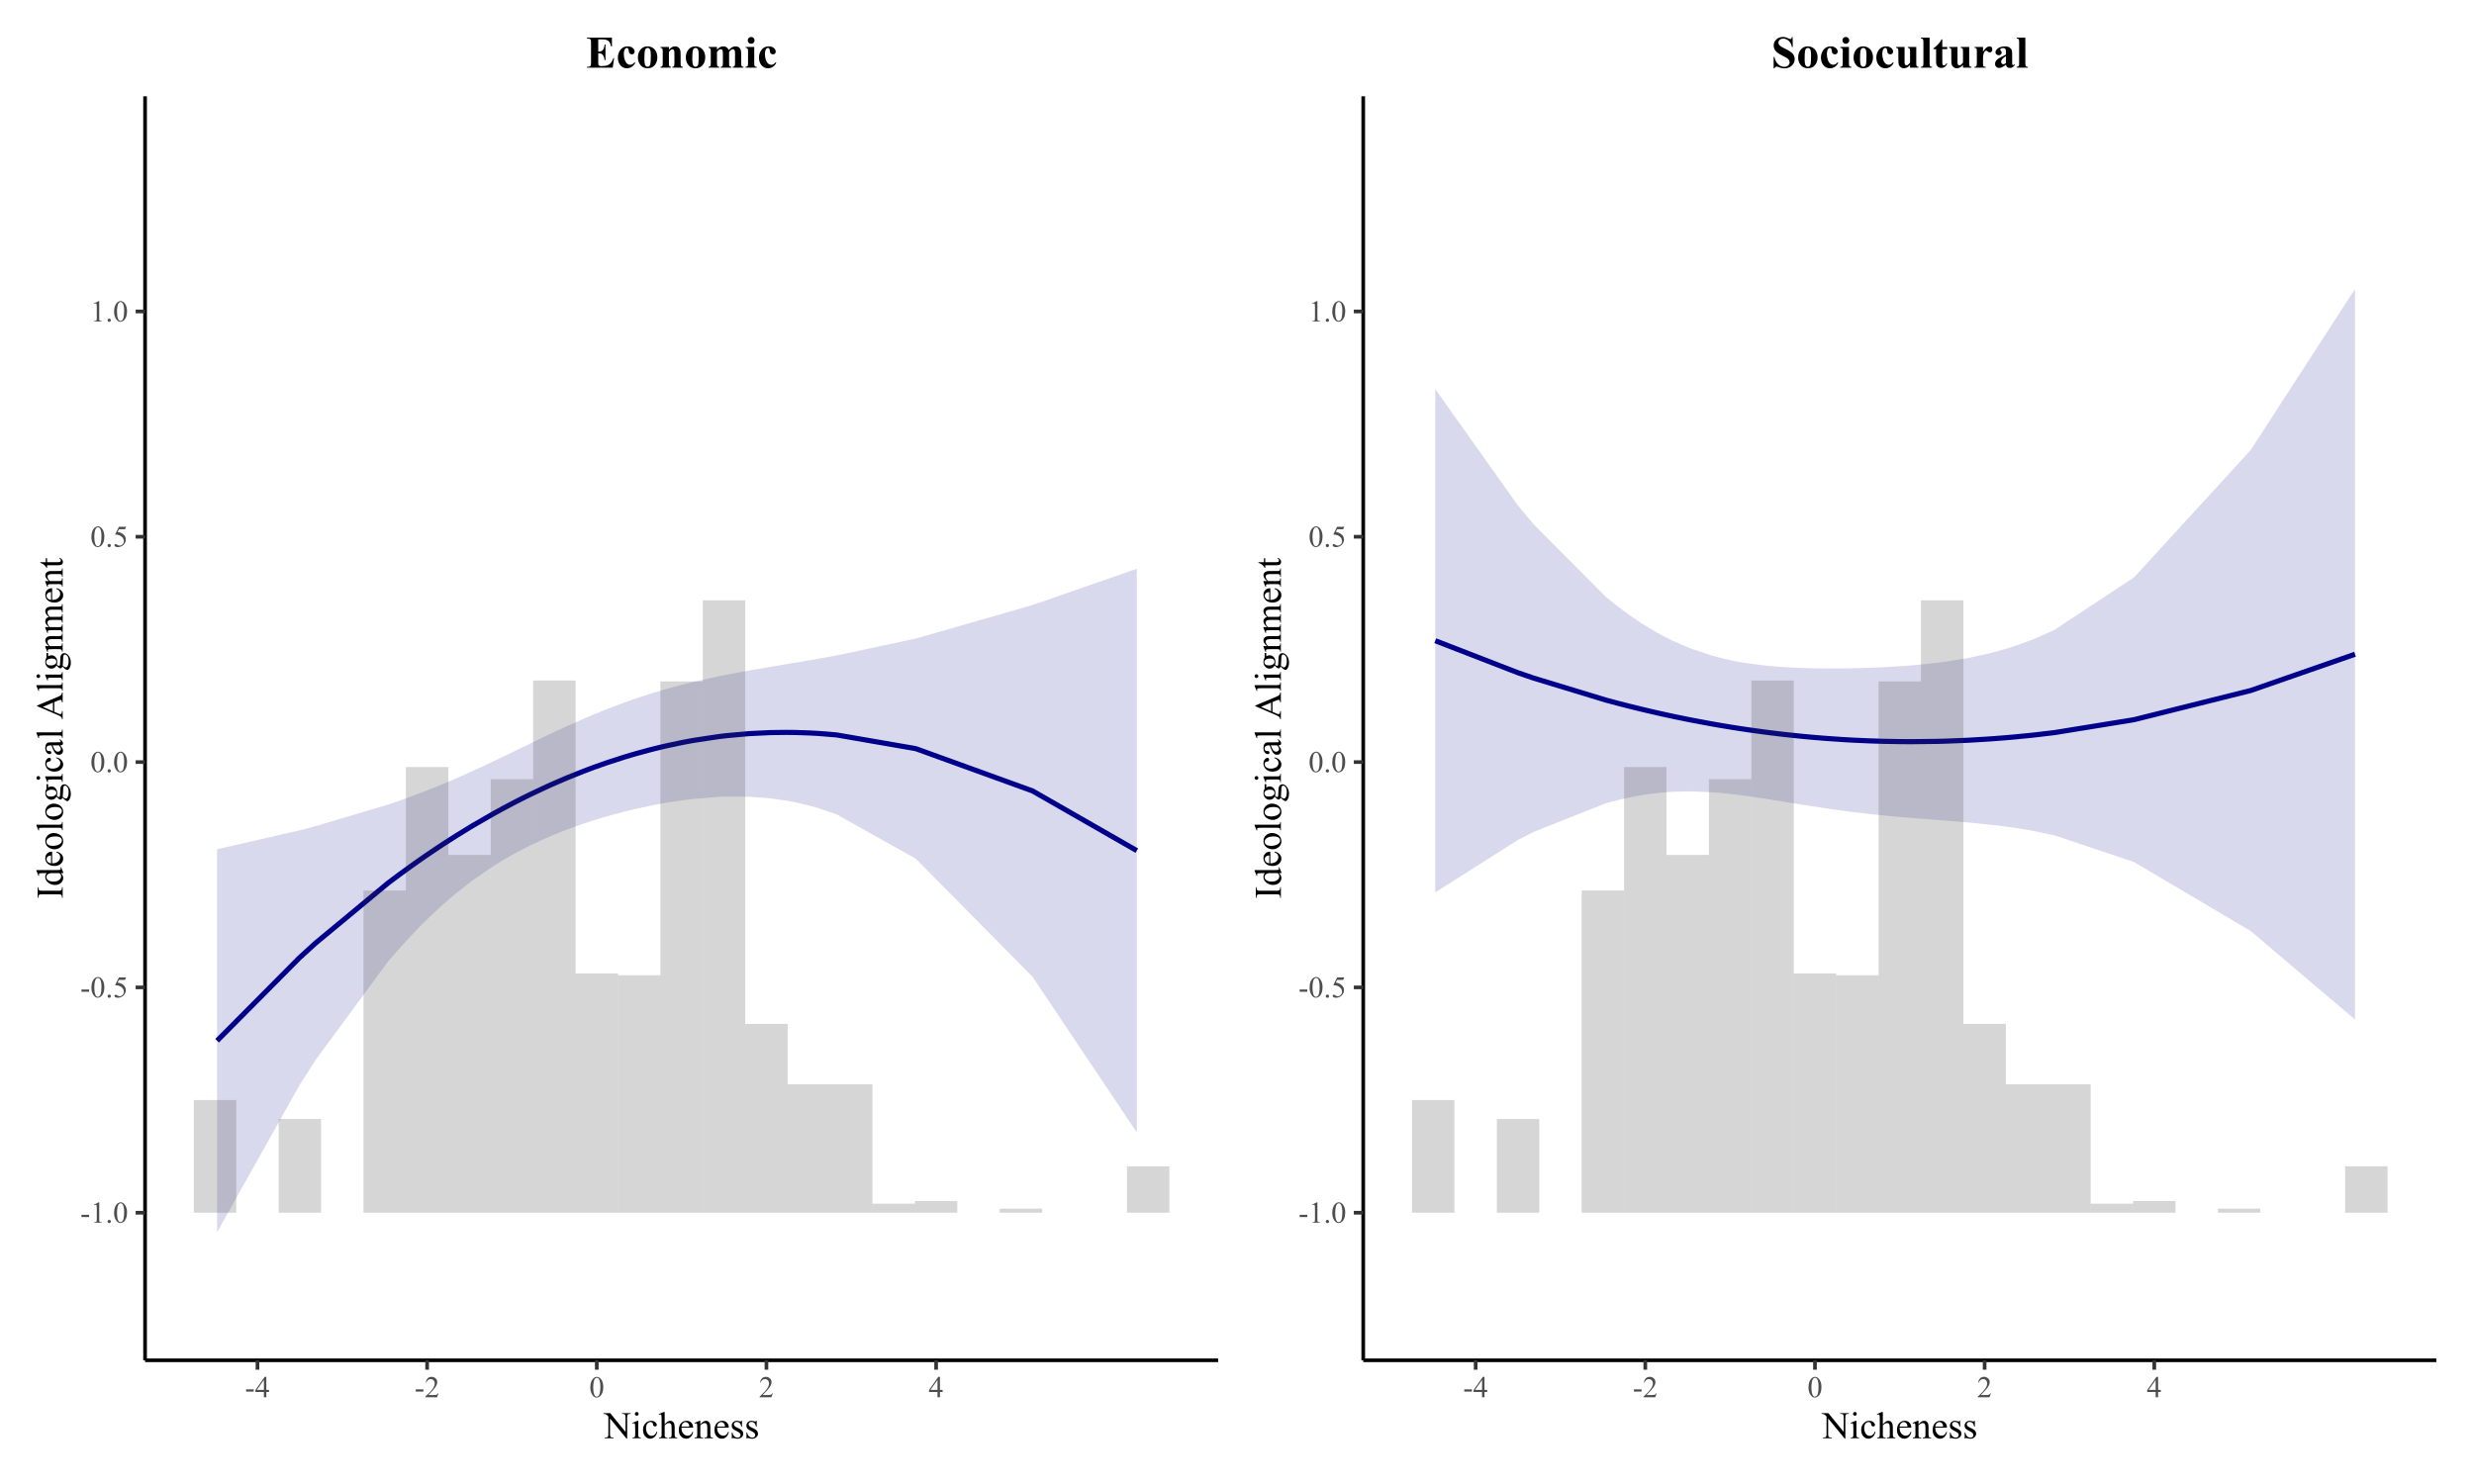 <?xml version="1.0" encoding="UTF-8"?>
<svg xmlns="http://www.w3.org/2000/svg" xmlns:xlink="http://www.w3.org/1999/xlink" width="720pt" height="432pt" viewBox="0 0 720 432" version="1.1">
<defs>
<g>
<symbol overflow="visible" id="glyph0-0">
<path style="stroke:none;" d="M 1.219 0 L 1.219 -5.5 L 5.621 -5.5 L 5.621 0 Z M 1.359 -0.137 L 5.484 -0.137 L 5.484 -5.363 L 1.359 -5.363 Z M 1.359 -0.137 "/>
</symbol>
<symbol overflow="visible" id="glyph0-1">
<path style="stroke:none;" d="M 0.355 -2.297 L 2.578 -2.297 L 2.578 -1.648 L 0.355 -1.648 Z M 0.355 -2.297 "/>
</symbol>
<symbol overflow="visible" id="glyph0-2">
<path style="stroke:none;" d="M 1.031 -5.254 L 2.449 -5.945 L 2.59 -5.945 L 2.59 -1.027 C 2.59 -0.699 2.602 -0.496 2.629 -0.418 C 2.656 -0.332 2.715 -0.27 2.801 -0.23 C 2.887 -0.184 3.059 -0.16 3.324 -0.16 L 3.324 0 L 1.133 0 L 1.133 -0.16 C 1.406 -0.16 1.586 -0.184 1.668 -0.23 C 1.746 -0.27 1.801 -0.328 1.836 -0.398 C 1.863 -0.469 1.879 -0.676 1.883 -1.027 L 1.883 -4.172 C 1.879 -4.594 1.867 -4.863 1.84 -4.988 C 1.816 -5.074 1.777 -5.141 1.727 -5.188 C 1.672 -5.227 1.609 -5.25 1.539 -5.254 C 1.43 -5.25 1.281 -5.207 1.094 -5.121 Z M 1.031 -5.254 "/>
</symbol>
<symbol overflow="visible" id="glyph0-3">
<path style="stroke:none;" d="M 1.102 -0.832 C 1.234 -0.832 1.344 -0.785 1.438 -0.691 C 1.527 -0.598 1.574 -0.484 1.578 -0.355 C 1.574 -0.223 1.527 -0.109 1.438 -0.02 C 1.34 0.074 1.23 0.117 1.102 0.121 C 0.969 0.117 0.855 0.074 0.762 -0.02 C 0.668 -0.109 0.621 -0.223 0.625 -0.355 C 0.621 -0.488 0.668 -0.602 0.762 -0.695 C 0.855 -0.785 0.969 -0.832 1.102 -0.832 Z M 1.102 -0.832 "/>
</symbol>
<symbol overflow="visible" id="glyph0-4">
<path style="stroke:none;" d="M 0.316 -2.879 C 0.316 -3.539 0.414 -4.113 0.617 -4.594 C 0.812 -5.074 1.082 -5.43 1.418 -5.668 C 1.676 -5.848 1.941 -5.941 2.219 -5.945 C 2.66 -5.941 3.062 -5.715 3.422 -5.266 C 3.863 -4.699 4.082 -3.934 4.086 -2.969 C 4.082 -2.293 3.984 -1.719 3.793 -1.246 C 3.598 -0.773 3.352 -0.43 3.047 -0.219 C 2.742 -0.004 2.449 0.098 2.176 0.102 C 1.613 0.098 1.152 -0.227 0.785 -0.883 C 0.473 -1.434 0.316 -2.098 0.316 -2.879 Z M 1.16 -2.773 C 1.16 -1.969 1.258 -1.316 1.457 -0.809 C 1.617 -0.379 1.859 -0.164 2.188 -0.168 C 2.336 -0.164 2.496 -0.234 2.668 -0.375 C 2.832 -0.516 2.961 -0.746 3.047 -1.074 C 3.18 -1.562 3.246 -2.258 3.246 -3.16 C 3.246 -3.82 3.176 -4.375 3.039 -4.82 C 2.934 -5.148 2.801 -5.383 2.637 -5.523 C 2.52 -5.613 2.375 -5.66 2.211 -5.664 C 2.016 -5.66 1.844 -5.574 1.691 -5.402 C 1.484 -5.16 1.344 -4.785 1.27 -4.277 C 1.195 -3.77 1.16 -3.266 1.16 -2.773 Z M 1.16 -2.773 "/>
</symbol>
<symbol overflow="visible" id="glyph0-5">
<path style="stroke:none;" d="M 3.82 -5.828 L 3.484 -5.098 L 1.73 -5.098 L 1.348 -4.312 C 2.105 -4.203 2.707 -3.922 3.152 -3.469 C 3.535 -3.078 3.727 -2.617 3.727 -2.094 C 3.727 -1.781 3.664 -1.5 3.539 -1.242 C 3.414 -0.98 3.254 -0.758 3.066 -0.574 C 2.875 -0.391 2.668 -0.242 2.438 -0.133 C 2.105 0.023 1.766 0.098 1.422 0.102 C 1.07 0.098 0.816 0.043 0.66 -0.074 C 0.5 -0.191 0.422 -0.324 0.422 -0.469 C 0.422 -0.547 0.453 -0.617 0.52 -0.68 C 0.582 -0.742 0.664 -0.773 0.77 -0.773 C 0.84 -0.773 0.906 -0.762 0.965 -0.738 C 1.016 -0.715 1.109 -0.656 1.25 -0.562 C 1.461 -0.414 1.68 -0.34 1.902 -0.34 C 2.234 -0.34 2.527 -0.465 2.785 -0.719 C 3.035 -0.973 3.164 -1.281 3.168 -1.645 C 3.164 -1.996 3.051 -2.324 2.828 -2.633 C 2.598 -2.934 2.285 -3.172 1.891 -3.34 C 1.574 -3.465 1.148 -3.539 0.613 -3.562 L 1.73 -5.828 Z M 3.82 -5.828 "/>
</symbol>
<symbol overflow="visible" id="glyph0-6">
<path style="stroke:none;" d="M 4.094 -2.148 L 4.094 -1.539 L 3.312 -1.539 L 3.312 0 L 2.605 0 L 2.605 -1.539 L 0.137 -1.539 L 0.137 -2.09 L 2.84 -5.945 L 3.312 -5.945 L 3.312 -2.148 Z M 2.605 -2.148 L 2.605 -5.039 L 0.559 -2.148 Z M 2.605 -2.148 "/>
</symbol>
<symbol overflow="visible" id="glyph0-7">
<path style="stroke:none;" d="M 4.035 -1.121 L 3.625 0 L 0.188 0 L 0.188 -0.16 C 1.199 -1.078 1.91 -1.832 2.324 -2.418 C 2.734 -3 2.941 -3.535 2.945 -4.023 C 2.941 -4.391 2.828 -4.695 2.605 -4.934 C 2.375 -5.168 2.105 -5.285 1.793 -5.289 C 1.504 -5.285 1.246 -5.199 1.02 -5.035 C 0.793 -4.863 0.625 -4.621 0.516 -4.301 L 0.355 -4.301 C 0.426 -4.832 0.609 -5.238 0.906 -5.52 C 1.199 -5.801 1.57 -5.941 2.02 -5.945 C 2.488 -5.941 2.883 -5.789 3.203 -5.488 C 3.52 -5.184 3.68 -4.828 3.68 -4.418 C 3.68 -4.121 3.609 -3.824 3.473 -3.531 C 3.258 -3.066 2.914 -2.574 2.441 -2.059 C 1.727 -1.277 1.281 -0.809 1.105 -0.648 L 2.625 -0.648 C 2.934 -0.645 3.148 -0.656 3.277 -0.684 C 3.398 -0.703 3.512 -0.75 3.613 -0.824 C 3.711 -0.891 3.797 -0.988 3.875 -1.121 Z M 4.035 -1.121 "/>
</symbol>
<symbol overflow="visible" id="glyph1-0">
<path style="stroke:none;" d="M 1.523 0 L 1.523 -6.875 L 7.023 -6.875 L 7.023 0 Z M 1.695 -0.172 L 6.852 -0.172 L 6.852 -6.703 L 1.695 -6.703 Z M 1.695 -0.172 "/>
</symbol>
<symbol overflow="visible" id="glyph1-1">
<path style="stroke:none;" d="M -0.145 -7.281 L 1.832 -7.281 L 6.285 -1.82 L 6.285 -6.02 C 6.281 -6.465 6.23 -6.746 6.133 -6.859 C 5.996 -7.008 5.785 -7.082 5.504 -7.086 L 5.254 -7.086 L 5.254 -7.281 L 7.789 -7.281 L 7.789 -7.086 L 7.531 -7.086 C 7.219 -7.082 7 -6.988 6.875 -6.805 C 6.793 -6.688 6.754 -6.426 6.758 -6.02 L 6.758 0.117 L 6.562 0.117 L 1.762 -5.746 L 1.762 -1.262 C 1.758 -0.809 1.805 -0.531 1.906 -0.426 C 2.039 -0.273 2.25 -0.199 2.535 -0.199 L 2.793 -0.199 L 2.793 0 L 0.258 0 L 0.258 -0.199 L 0.512 -0.199 C 0.816 -0.199 1.039 -0.289 1.172 -0.477 C 1.25 -0.586 1.289 -0.848 1.289 -1.262 L 1.289 -6.328 C 1.078 -6.574 0.918 -6.734 0.809 -6.816 C 0.699 -6.891 0.539 -6.965 0.328 -7.035 C 0.223 -7.066 0.066 -7.082 -0.145 -7.086 Z M -0.145 -7.281 "/>
</symbol>
<symbol overflow="visible" id="glyph1-2">
<path style="stroke:none;" d="M 1.594 -7.637 C 1.742 -7.633 1.867 -7.582 1.977 -7.477 C 2.078 -7.371 2.133 -7.242 2.137 -7.094 C 2.133 -6.941 2.078 -6.812 1.977 -6.707 C 1.867 -6.598 1.742 -6.543 1.594 -6.547 C 1.445 -6.543 1.316 -6.598 1.207 -6.707 C 1.098 -6.812 1.043 -6.941 1.047 -7.094 C 1.043 -7.242 1.094 -7.371 1.203 -7.477 C 1.305 -7.582 1.438 -7.633 1.594 -7.637 Z M 2.039 -5.066 L 2.039 -1.113 C 2.039 -0.801 2.059 -0.594 2.105 -0.496 C 2.148 -0.391 2.215 -0.316 2.305 -0.27 C 2.391 -0.219 2.555 -0.191 2.789 -0.195 L 2.789 0 L 0.398 0 L 0.398 -0.195 C 0.637 -0.191 0.797 -0.215 0.879 -0.262 C 0.961 -0.305 1.023 -0.383 1.074 -0.492 C 1.121 -0.602 1.148 -0.809 1.148 -1.113 L 1.148 -3.008 C 1.148 -3.539 1.133 -3.887 1.102 -4.043 C 1.074 -4.156 1.031 -4.234 0.98 -4.281 C 0.926 -4.324 0.855 -4.348 0.762 -4.352 C 0.66 -4.348 0.539 -4.32 0.398 -4.27 L 0.32 -4.465 L 1.805 -5.066 Z M 2.039 -5.066 "/>
</symbol>
<symbol overflow="visible" id="glyph1-3">
<path style="stroke:none;" d="M 4.523 -1.867 C 4.391 -1.219 4.129 -0.723 3.742 -0.375 C 3.355 -0.027 2.93 0.145 2.461 0.148 C 1.898 0.145 1.41 -0.086 0.996 -0.555 C 0.582 -1.02 0.375 -1.652 0.375 -2.453 C 0.375 -3.223 0.605 -3.852 1.066 -4.34 C 1.527 -4.82 2.078 -5.062 2.723 -5.066 C 3.203 -5.062 3.602 -4.934 3.914 -4.68 C 4.227 -4.422 4.383 -4.156 4.383 -3.883 C 4.383 -3.746 4.336 -3.637 4.25 -3.551 C 4.16 -3.465 4.039 -3.422 3.883 -3.426 C 3.668 -3.422 3.508 -3.492 3.406 -3.633 C 3.34 -3.703 3.301 -3.844 3.281 -4.059 C 3.262 -4.27 3.188 -4.43 3.066 -4.543 C 2.938 -4.645 2.766 -4.699 2.547 -4.703 C 2.184 -4.699 1.895 -4.566 1.68 -4.309 C 1.387 -3.953 1.242 -3.492 1.246 -2.918 C 1.242 -2.328 1.387 -1.809 1.676 -1.359 C 1.965 -0.91 2.355 -0.684 2.848 -0.688 C 3.199 -0.684 3.512 -0.805 3.793 -1.047 C 3.984 -1.207 4.176 -1.508 4.367 -1.945 Z M 4.523 -1.867 "/>
</symbol>
<symbol overflow="visible" id="glyph1-4">
<path style="stroke:none;" d="M 1.789 -7.637 L 1.789 -4.039 C 2.18 -4.473 2.496 -4.754 2.73 -4.879 C 2.965 -5 3.199 -5.062 3.434 -5.066 C 3.711 -5.062 3.949 -4.984 4.152 -4.832 C 4.352 -4.676 4.5 -4.434 4.598 -4.109 C 4.664 -3.875 4.699 -3.457 4.699 -2.852 L 4.699 -1.113 C 4.699 -0.801 4.723 -0.586 4.773 -0.473 C 4.809 -0.383 4.871 -0.316 4.957 -0.27 C 5.043 -0.219 5.199 -0.191 5.43 -0.195 L 5.43 0 L 3.012 0 L 3.012 -0.195 L 3.125 -0.195 C 3.352 -0.191 3.512 -0.227 3.602 -0.297 C 3.691 -0.363 3.754 -0.465 3.793 -0.605 C 3.801 -0.66 3.809 -0.832 3.809 -1.113 L 3.809 -2.852 C 3.809 -3.387 3.777 -3.738 3.723 -3.91 C 3.664 -4.074 3.578 -4.203 3.457 -4.289 C 3.336 -4.371 3.188 -4.41 3.02 -4.414 C 2.84 -4.41 2.656 -4.363 2.469 -4.273 C 2.277 -4.18 2.051 -3.992 1.789 -3.711 L 1.789 -1.113 C 1.785 -0.773 1.805 -0.562 1.844 -0.48 C 1.879 -0.398 1.949 -0.328 2.055 -0.277 C 2.152 -0.219 2.328 -0.191 2.582 -0.195 L 2.582 0 L 0.145 0 L 0.145 -0.195 C 0.359 -0.191 0.531 -0.227 0.66 -0.297 C 0.73 -0.328 0.789 -0.395 0.832 -0.496 C 0.875 -0.594 0.895 -0.801 0.898 -1.113 L 0.898 -5.562 C 0.895 -6.121 0.883 -6.469 0.855 -6.598 C 0.828 -6.727 0.785 -6.812 0.73 -6.863 C 0.672 -6.906 0.598 -6.93 0.512 -6.934 C 0.434 -6.93 0.312 -6.902 0.145 -6.848 L 0.07 -7.035 L 1.543 -7.637 Z M 1.789 -7.637 "/>
</symbol>
<symbol overflow="visible" id="glyph1-5">
<path style="stroke:none;" d="M 1.172 -3.066 C 1.164 -2.332 1.34 -1.762 1.703 -1.348 C 2.059 -0.934 2.48 -0.727 2.965 -0.727 C 3.285 -0.727 3.562 -0.812 3.805 -0.992 C 4.039 -1.164 4.242 -1.469 4.406 -1.902 L 4.57 -1.793 C 4.492 -1.301 4.273 -0.852 3.914 -0.453 C 3.555 -0.051 3.102 0.145 2.555 0.148 C 1.965 0.145 1.457 -0.082 1.039 -0.539 C 0.613 -1 0.402 -1.617 0.406 -2.395 C 0.402 -3.234 0.621 -3.891 1.055 -4.363 C 1.484 -4.832 2.023 -5.066 2.68 -5.07 C 3.227 -5.066 3.68 -4.887 4.039 -4.523 C 4.391 -4.16 4.57 -3.672 4.57 -3.066 Z M 1.172 -3.379 L 3.449 -3.379 C 3.43 -3.691 3.391 -3.914 3.336 -4.043 C 3.242 -4.242 3.109 -4.398 2.934 -4.516 C 2.754 -4.629 2.57 -4.688 2.379 -4.688 C 2.082 -4.688 1.816 -4.57 1.582 -4.34 C 1.348 -4.109 1.211 -3.789 1.172 -3.379 Z M 1.172 -3.379 "/>
</symbol>
<symbol overflow="visible" id="glyph1-6">
<path style="stroke:none;" d="M 1.777 -4.023 C 2.348 -4.715 2.898 -5.062 3.426 -5.066 C 3.691 -5.062 3.922 -4.996 4.117 -4.863 C 4.309 -4.73 4.465 -4.508 4.582 -4.199 C 4.66 -3.984 4.699 -3.656 4.699 -3.211 L 4.699 -1.113 C 4.699 -0.801 4.723 -0.586 4.773 -0.477 C 4.812 -0.383 4.875 -0.316 4.965 -0.27 C 5.051 -0.219 5.215 -0.191 5.453 -0.195 L 5.453 0 L 3.02 0 L 3.02 -0.195 L 3.121 -0.195 C 3.348 -0.191 3.508 -0.227 3.602 -0.297 C 3.691 -0.363 3.754 -0.465 3.793 -0.605 C 3.801 -0.656 3.809 -0.828 3.812 -1.113 L 3.812 -3.125 C 3.809 -3.57 3.75 -3.898 3.637 -4.102 C 3.52 -4.305 3.324 -4.406 3.051 -4.406 C 2.621 -4.406 2.195 -4.172 1.777 -3.707 L 1.777 -1.113 C 1.773 -0.777 1.793 -0.57 1.836 -0.492 C 1.883 -0.391 1.953 -0.312 2.043 -0.266 C 2.129 -0.215 2.309 -0.191 2.578 -0.195 L 2.578 0 L 0.145 0 L 0.145 -0.195 L 0.254 -0.195 C 0.5 -0.191 0.668 -0.254 0.758 -0.383 C 0.844 -0.508 0.891 -0.754 0.891 -1.113 L 0.891 -2.938 C 0.891 -3.523 0.875 -3.883 0.852 -4.016 C 0.82 -4.141 0.781 -4.23 0.727 -4.281 C 0.672 -4.324 0.598 -4.348 0.504 -4.352 C 0.402 -4.348 0.281 -4.32 0.145 -4.27 L 0.062 -4.465 L 1.547 -5.066 L 1.777 -5.066 Z M 1.777 -4.023 "/>
</symbol>
<symbol overflow="visible" id="glyph1-7">
<path style="stroke:none;" d="M 3.523 -5.066 L 3.523 -3.391 L 3.348 -3.391 C 3.207 -3.914 3.031 -4.273 2.82 -4.465 C 2.605 -4.652 2.336 -4.746 2.008 -4.75 C 1.754 -4.746 1.551 -4.68 1.402 -4.551 C 1.246 -4.414 1.172 -4.266 1.172 -4.109 C 1.172 -3.906 1.227 -3.734 1.344 -3.594 C 1.449 -3.445 1.676 -3.289 2.02 -3.125 L 2.805 -2.746 C 3.527 -2.387 3.891 -1.918 3.895 -1.344 C 3.891 -0.891 3.723 -0.531 3.387 -0.262 C 3.047 0.012 2.668 0.145 2.25 0.148 C 1.949 0.145 1.605 0.094 1.219 -0.012 C 1.102 -0.043 1.004 -0.059 0.93 -0.062 C 0.844 -0.059 0.777 -0.016 0.734 0.074 L 0.559 0.074 L 0.559 -1.68 L 0.734 -1.68 C 0.832 -1.176 1.023 -0.797 1.309 -0.547 C 1.59 -0.289 1.91 -0.164 2.262 -0.168 C 2.508 -0.164 2.707 -0.234 2.863 -0.383 C 3.016 -0.523 3.094 -0.699 3.098 -0.906 C 3.094 -1.152 3.008 -1.359 2.836 -1.527 C 2.664 -1.695 2.316 -1.91 1.797 -2.168 C 1.277 -2.426 0.938 -2.656 0.777 -2.867 C 0.617 -3.07 0.539 -3.328 0.539 -3.641 C 0.539 -4.043 0.676 -4.383 0.953 -4.656 C 1.23 -4.926 1.59 -5.062 2.031 -5.066 C 2.223 -5.062 2.457 -5.02 2.734 -4.941 C 2.914 -4.883 3.035 -4.855 3.098 -4.859 C 3.152 -4.855 3.195 -4.871 3.23 -4.898 C 3.262 -4.922 3.301 -4.977 3.348 -5.066 Z M 3.523 -5.066 "/>
</symbol>
<symbol overflow="visible" id="glyph2-0">
<path style="stroke:none;" d="M 0 -1.523 L -6.875 -1.527 L -6.875 -7.023 L 0 -7.023 Z M -0.172 -1.695 L -0.172 -6.852 L -6.703 -6.852 L -6.703 -1.699 Z M -0.172 -1.695 "/>
</symbol>
<symbol overflow="visible" id="glyph2-1">
<path style="stroke:none;" d="M -0.199 -3.395 L 0 -3.395 L 0 -0.273 L -0.199 -0.273 L -0.199 -0.531 C -0.199 -0.832 -0.285 -1.051 -0.461 -1.188 C -0.574 -1.27 -0.852 -1.312 -1.289 -1.316 L -5.992 -1.316 C -6.359 -1.312 -6.605 -1.289 -6.727 -1.246 C -6.812 -1.207 -6.887 -1.133 -6.957 -1.027 C -7.039 -0.863 -7.082 -0.699 -7.086 -0.531 L -7.086 -0.273 L -7.281 -0.273 L -7.281 -3.395 L -7.086 -3.395 L -7.086 -3.133 C -7.082 -2.832 -6.996 -2.613 -6.82 -2.48 C -6.703 -2.387 -6.426 -2.344 -5.992 -2.348 L -1.289 -2.348 C -0.918 -2.344 -0.672 -2.367 -0.559 -2.418 C -0.465 -2.449 -0.391 -2.523 -0.328 -2.641 C -0.242 -2.793 -0.199 -2.957 -0.199 -3.133 Z M -0.199 -3.395 "/>
</symbol>
<symbol overflow="visible" id="glyph2-2">
<path style="stroke:none;" d="M -0.555 -3.82 C -0.301 -3.578 -0.121 -3.344 -0.012 -3.117 C 0.098 -2.887 0.152 -2.637 0.152 -2.375 C 0.152 -1.836 -0.07 -1.367 -0.523 -0.969 C -0.969 -0.562 -1.547 -0.363 -2.258 -0.367 C -2.957 -0.363 -3.602 -0.586 -4.191 -1.031 C -4.773 -1.477 -5.066 -2.047 -5.07 -2.746 C -5.066 -3.176 -4.93 -3.535 -4.656 -3.82 L -5.562 -3.82 C -6.121 -3.82 -6.469 -3.805 -6.598 -3.777 C -6.727 -3.75 -6.812 -3.707 -6.863 -3.652 C -6.906 -3.59 -6.93 -3.52 -6.934 -3.438 C -6.93 -3.34 -6.902 -3.215 -6.848 -3.066 L -7.035 -2.996 L -7.637 -4.465 L -7.637 -4.707 L -1.949 -4.703 C -1.371 -4.699 -1.02 -4.711 -0.895 -4.742 C -0.766 -4.766 -0.676 -4.809 -0.629 -4.871 C -0.574 -4.926 -0.551 -4.996 -0.555 -5.082 C -0.551 -5.176 -0.582 -5.305 -0.645 -5.469 L -0.457 -5.527 L 0.152 -4.066 L 0.152 -3.82 Z M -0.93 -3.82 L -3.465 -3.82 C -3.703 -3.797 -3.926 -3.73 -4.129 -3.625 C -4.328 -3.516 -4.48 -3.375 -4.582 -3.199 C -4.684 -3.02 -4.734 -2.844 -4.738 -2.68 C -4.734 -2.359 -4.594 -2.078 -4.312 -1.836 C -3.938 -1.508 -3.391 -1.348 -2.68 -1.348 C -1.953 -1.348 -1.398 -1.504 -1.016 -1.82 C -0.629 -2.133 -0.438 -2.484 -0.441 -2.875 C -0.438 -3.199 -0.602 -3.516 -0.93 -3.82 Z M -0.93 -3.82 "/>
</symbol>
<symbol overflow="visible" id="glyph2-3">
<path style="stroke:none;" d="M -3.066 -1.172 C -2.332 -1.164 -1.762 -1.34 -1.348 -1.703 C -0.934 -2.059 -0.727 -2.48 -0.727 -2.965 C -0.727 -3.285 -0.812 -3.562 -0.992 -3.805 C -1.164 -4.039 -1.469 -4.242 -1.902 -4.406 L -1.793 -4.57 C -1.301 -4.492 -0.852 -4.273 -0.453 -3.914 C -0.047 -3.555 0.152 -3.102 0.152 -2.555 C 0.152 -1.965 -0.078 -1.457 -0.539 -1.039 C -1 -0.617 -1.617 -0.41 -2.395 -0.41 C -3.234 -0.41 -3.891 -0.625 -4.363 -1.055 C -4.832 -1.484 -5.066 -2.023 -5.07 -2.68 C -5.066 -3.227 -4.887 -3.68 -4.523 -4.039 C -4.16 -4.391 -3.672 -4.57 -3.066 -4.57 Z M -3.379 -1.172 L -3.379 -3.449 C -3.691 -3.43 -3.914 -3.391 -4.043 -3.336 C -4.242 -3.242 -4.398 -3.109 -4.516 -2.934 C -4.629 -2.754 -4.688 -2.57 -4.688 -2.379 C -4.688 -2.082 -4.57 -1.816 -4.34 -1.582 C -4.109 -1.348 -3.789 -1.211 -3.379 -1.172 Z M -3.379 -1.172 "/>
</symbol>
<symbol overflow="visible" id="glyph2-4">
<path style="stroke:none;" d="M -5.066 -2.75 C -5.062 -3.492 -4.777 -4.09 -4.215 -4.543 C -3.73 -4.922 -3.176 -5.113 -2.551 -5.117 C -2.105 -5.113 -1.66 -5.008 -1.211 -4.801 C -0.758 -4.586 -0.418 -4.297 -0.191 -3.93 C 0.039 -3.559 0.152 -3.145 0.152 -2.691 C 0.152 -1.945 -0.141 -1.355 -0.734 -0.922 C -1.23 -0.551 -1.789 -0.367 -2.41 -0.371 C -2.859 -0.367 -3.309 -0.48 -3.758 -0.707 C -4.199 -0.93 -4.531 -1.223 -4.746 -1.59 C -4.957 -1.949 -5.062 -2.336 -5.066 -2.75 Z M -4.715 -2.582 C -4.711 -2.391 -4.656 -2.199 -4.547 -2.012 C -4.434 -1.816 -4.234 -1.664 -3.953 -1.547 C -3.668 -1.43 -3.305 -1.371 -2.863 -1.371 C -2.145 -1.371 -1.527 -1.512 -1.008 -1.797 C -0.488 -2.078 -0.227 -2.453 -0.23 -2.922 C -0.227 -3.266 -0.371 -3.551 -0.66 -3.781 C -0.945 -4.004 -1.438 -4.117 -2.137 -4.121 C -3.008 -4.117 -3.695 -3.93 -4.199 -3.555 C -4.539 -3.301 -4.711 -2.977 -4.715 -2.582 Z M -4.715 -2.582 "/>
</symbol>
<symbol overflow="visible" id="glyph2-5">
<path style="stroke:none;" d="M -7.637 -2.035 L -1.113 -2.035 C -0.801 -2.031 -0.594 -2.055 -0.496 -2.102 C -0.395 -2.145 -0.32 -2.215 -0.27 -2.309 C -0.215 -2.402 -0.188 -2.574 -0.191 -2.832 L 0 -2.832 L 0 -0.418 L -0.191 -0.418 C -0.188 -0.641 -0.211 -0.797 -0.262 -0.879 C -0.305 -0.961 -0.383 -1.023 -0.492 -1.074 C -0.602 -1.117 -0.809 -1.141 -1.113 -1.145 L -5.582 -1.145 C -6.133 -1.141 -6.473 -1.129 -6.602 -1.105 C -6.727 -1.078 -6.812 -1.039 -6.863 -0.984 C -6.906 -0.93 -6.93 -0.859 -6.934 -0.773 C -6.93 -0.68 -6.902 -0.559 -6.848 -0.418 L -7.035 -0.328 L -7.637 -1.793 Z M -7.637 -2.035 "/>
</symbol>
<symbol overflow="visible" id="glyph2-6">
<path style="stroke:none;" d="M -1.793 -1.66 C -1.941 -1.355 -2.145 -1.125 -2.41 -0.965 C -2.668 -0.805 -2.961 -0.727 -3.281 -0.727 C -3.766 -0.727 -4.184 -0.91 -4.539 -1.277 C -4.887 -1.645 -5.062 -2.113 -5.066 -2.688 C -5.062 -3.152 -4.949 -3.559 -4.723 -3.906 L -4.723 -4.945 C -4.723 -5.102 -4.715 -5.191 -4.707 -5.215 C -4.695 -5.238 -4.684 -5.254 -4.664 -5.27 C -4.629 -5.285 -4.57 -5.297 -4.492 -5.301 C -4.395 -5.297 -4.328 -5.289 -4.297 -5.273 C -4.273 -5.262 -4.262 -5.242 -4.254 -5.219 C -4.242 -5.191 -4.234 -5.102 -4.238 -4.945 L -4.238 -4.309 C -3.977 -4.504 -3.648 -4.605 -3.25 -4.609 C -2.789 -4.605 -2.398 -4.43 -2.074 -4.082 C -1.746 -3.727 -1.582 -3.254 -1.586 -2.668 C -1.582 -2.422 -1.617 -2.176 -1.691 -1.922 C -1.555 -1.766 -1.434 -1.656 -1.332 -1.602 C -1.227 -1.543 -1.141 -1.516 -1.074 -1.52 C -1.012 -1.516 -0.953 -1.547 -0.898 -1.605 C -0.836 -1.664 -0.797 -1.777 -0.773 -1.953 C -0.758 -2.051 -0.742 -2.305 -0.734 -2.707 C -0.711 -3.441 -0.688 -3.918 -0.66 -4.141 C -0.609 -4.473 -0.484 -4.738 -0.289 -4.938 C -0.086 -5.137 0.156 -5.238 0.453 -5.238 C 0.852 -5.238 1.23 -5.047 1.59 -4.668 C 2.109 -4.105 2.371 -3.375 2.375 -2.48 C 2.371 -1.785 2.215 -1.203 1.906 -0.73 C 1.723 -0.461 1.539 -0.328 1.348 -0.328 C 1.262 -0.328 1.176 -0.348 1.09 -0.387 C 0.957 -0.445 0.773 -0.57 0.539 -0.762 C 0.504 -0.785 0.312 -0.969 -0.043 -1.312 C -0.152 -1.125 -0.254 -0.992 -0.34 -0.914 C -0.426 -0.836 -0.523 -0.797 -0.641 -0.801 C -0.762 -0.797 -0.91 -0.848 -1.078 -0.953 C -1.246 -1.051 -1.484 -1.285 -1.793 -1.66 Z M -4.809 -2.594 C -4.805 -2.324 -4.699 -2.102 -4.488 -1.926 C -4.277 -1.746 -3.953 -1.656 -3.52 -1.66 C -2.949 -1.656 -2.512 -1.777 -2.203 -2.023 C -1.965 -2.207 -1.844 -2.445 -1.848 -2.734 C -1.844 -3.004 -1.945 -3.227 -2.152 -3.402 C -2.355 -3.578 -2.676 -3.668 -3.113 -3.668 C -3.68 -3.668 -4.129 -3.543 -4.453 -3.297 C -4.688 -3.113 -4.805 -2.879 -4.809 -2.594 Z M 0 -1.605 C 0.18 -1.434 0.348 -1.305 0.508 -1.223 C 0.664 -1.133 0.809 -1.09 0.945 -1.094 C 1.113 -1.09 1.266 -1.195 1.398 -1.406 C 1.617 -1.766 1.727 -2.281 1.73 -2.961 C 1.727 -3.602 1.613 -4.078 1.387 -4.383 C 1.156 -4.688 0.914 -4.84 0.66 -4.844 C 0.473 -4.84 0.34 -4.75 0.262 -4.57 C 0.18 -4.383 0.133 -4.012 0.125 -3.465 C 0.098 -2.656 0.059 -2.039 0 -1.605 Z M 0 -1.605 "/>
</symbol>
<symbol overflow="visible" id="glyph2-7">
<path style="stroke:none;" d="M -7.637 -1.594 C -7.633 -1.742 -7.582 -1.867 -7.477 -1.977 C -7.371 -2.078 -7.242 -2.133 -7.094 -2.137 C -6.941 -2.133 -6.812 -2.078 -6.707 -1.977 C -6.598 -1.867 -6.543 -1.742 -6.547 -1.594 C -6.543 -1.445 -6.598 -1.316 -6.707 -1.207 C -6.812 -1.098 -6.941 -1.043 -7.094 -1.047 C -7.242 -1.043 -7.371 -1.094 -7.477 -1.203 C -7.582 -1.305 -7.633 -1.438 -7.637 -1.594 Z M -5.066 -2.043 L -1.113 -2.039 C -0.801 -2.039 -0.594 -2.059 -0.496 -2.105 C -0.391 -2.148 -0.312 -2.215 -0.266 -2.305 C -0.211 -2.391 -0.188 -2.555 -0.191 -2.789 L 0 -2.789 L 0 -0.398 L -0.191 -0.398 C -0.188 -0.637 -0.211 -0.797 -0.262 -0.879 C -0.305 -0.961 -0.383 -1.023 -0.492 -1.074 C -0.602 -1.121 -0.809 -1.148 -1.113 -1.148 L -3.008 -1.148 C -3.539 -1.148 -3.887 -1.133 -4.043 -1.102 C -4.156 -1.074 -4.234 -1.031 -4.281 -0.98 C -4.324 -0.926 -4.348 -0.855 -4.352 -0.762 C -4.348 -0.66 -4.32 -0.539 -4.27 -0.398 L -4.465 -0.324 L -5.066 -1.805 Z M -5.066 -2.043 "/>
</symbol>
<symbol overflow="visible" id="glyph2-8">
<path style="stroke:none;" d="M -1.867 -4.523 C -1.219 -4.391 -0.719 -4.129 -0.371 -3.742 C -0.02 -3.355 0.152 -2.93 0.152 -2.461 C 0.152 -1.898 -0.082 -1.41 -0.551 -0.996 C -1.02 -0.582 -1.652 -0.375 -2.453 -0.375 C -3.223 -0.375 -3.852 -0.605 -4.34 -1.066 C -4.82 -1.527 -5.062 -2.078 -5.066 -2.723 C -5.062 -3.203 -4.934 -3.602 -4.68 -3.914 C -4.422 -4.227 -4.156 -4.383 -3.883 -4.383 C -3.746 -4.383 -3.637 -4.336 -3.551 -4.25 C -3.465 -4.16 -3.422 -4.039 -3.426 -3.883 C -3.422 -3.668 -3.492 -3.508 -3.633 -3.406 C -3.703 -3.34 -3.844 -3.301 -4.059 -3.281 C -4.27 -3.262 -4.43 -3.188 -4.543 -3.066 C -4.645 -2.938 -4.699 -2.766 -4.703 -2.547 C -4.699 -2.184 -4.566 -1.895 -4.309 -1.68 C -3.953 -1.387 -3.492 -1.242 -2.918 -1.246 C -2.328 -1.242 -1.809 -1.387 -1.359 -1.676 C -0.91 -1.965 -0.684 -2.355 -0.688 -2.848 C -0.684 -3.199 -0.805 -3.512 -1.047 -3.793 C -1.207 -3.984 -1.508 -4.176 -1.945 -4.367 Z M -1.867 -4.523 "/>
</symbol>
<symbol overflow="visible" id="glyph2-9">
<path style="stroke:none;" d="M -0.707 -3.133 C -0.316 -2.625 -0.09 -2.309 -0.031 -2.18 C 0.059 -1.984 0.098 -1.777 0.102 -1.562 C 0.098 -1.223 -0.016 -0.941 -0.246 -0.723 C -0.48 -0.496 -0.785 -0.387 -1.164 -0.391 C -1.402 -0.387 -1.609 -0.441 -1.789 -0.555 C -2.027 -0.699 -2.258 -0.953 -2.473 -1.316 C -2.688 -1.68 -2.949 -2.285 -3.262 -3.133 L -3.453 -3.133 C -3.938 -3.129 -4.273 -3.051 -4.461 -2.898 C -4.641 -2.738 -4.734 -2.512 -4.738 -2.219 C -4.734 -1.988 -4.672 -1.809 -4.555 -1.68 C -4.43 -1.543 -4.293 -1.477 -4.137 -1.477 L -3.824 -1.488 C -3.656 -1.488 -3.527 -1.445 -3.441 -1.359 C -3.348 -1.273 -3.305 -1.164 -3.309 -1.031 C -3.305 -0.898 -3.352 -0.789 -3.445 -0.707 C -3.539 -0.621 -3.664 -0.578 -3.828 -0.582 C -4.133 -0.578 -4.418 -0.738 -4.68 -1.055 C -4.934 -1.367 -5.062 -1.809 -5.066 -2.379 C -5.062 -2.816 -4.988 -3.172 -4.844 -3.453 C -4.73 -3.66 -4.559 -3.816 -4.324 -3.922 C -4.168 -3.98 -3.852 -4.012 -3.379 -4.016 L -1.707 -4.016 C -1.234 -4.012 -0.949 -4.023 -0.844 -4.043 C -0.738 -4.059 -0.668 -4.086 -0.633 -4.133 C -0.594 -4.172 -0.574 -4.219 -0.578 -4.273 C -0.574 -4.328 -0.586 -4.379 -0.617 -4.426 C -0.66 -4.496 -0.793 -4.641 -1.008 -4.859 L -0.707 -4.859 C -0.172 -4.453 0.094 -4.07 0.098 -3.711 C 0.094 -3.531 0.035 -3.395 -0.086 -3.293 C -0.207 -3.188 -0.414 -3.133 -0.707 -3.133 Z M -1.059 -3.133 L -2.934 -3.133 C -2.715 -2.59 -2.562 -2.242 -2.477 -2.086 C -2.316 -1.801 -2.152 -1.598 -1.98 -1.477 C -1.809 -1.352 -1.621 -1.289 -1.418 -1.293 C -1.16 -1.289 -0.945 -1.367 -0.773 -1.523 C -0.602 -1.68 -0.516 -1.855 -0.52 -2.059 C -0.516 -2.324 -0.695 -2.684 -1.059 -3.133 Z M -1.059 -3.133 "/>
</symbol>
<symbol overflow="visible" id="glyph2-10">
<path style="stroke:none;" d=""/>
</symbol>
<symbol overflow="visible" id="glyph2-11">
<path style="stroke:none;" d="M -2.438 -5.031 L -2.438 -2.211 L -1.289 -1.719 C -1.004 -1.594 -0.793 -1.535 -0.656 -1.535 C -0.543 -1.535 -0.441 -1.586 -0.359 -1.691 C -0.273 -1.797 -0.223 -2.027 -0.199 -2.379 L 0 -2.379 L 0 -0.086 L -0.199 -0.086 C -0.25 -0.387 -0.316 -0.582 -0.406 -0.676 C -0.574 -0.855 -0.926 -1.059 -1.457 -1.285 L -7.449 -3.848 L -7.449 -4.035 L -1.391 -6.57 C -0.898 -6.77 -0.582 -6.957 -0.441 -7.125 C -0.293 -7.289 -0.215 -7.52 -0.199 -7.82 L 0 -7.82 L 0 -4.945 L -0.199 -4.945 C -0.211 -5.234 -0.258 -5.43 -0.344 -5.535 C -0.426 -5.633 -0.527 -5.684 -0.645 -5.688 C -0.801 -5.684 -1.047 -5.613 -1.391 -5.473 Z M -2.836 -4.883 L -5.781 -3.648 L -2.836 -2.379 Z M -2.836 -4.883 "/>
</symbol>
<symbol overflow="visible" id="glyph2-12">
<path style="stroke:none;" d="M -4.023 -1.777 C -4.715 -2.352 -5.062 -2.902 -5.066 -3.426 C -5.062 -3.691 -4.996 -3.922 -4.863 -4.117 C -4.73 -4.309 -4.508 -4.465 -4.199 -4.582 C -3.984 -4.66 -3.656 -4.699 -3.211 -4.699 L -1.113 -4.699 C -0.801 -4.699 -0.586 -4.723 -0.477 -4.773 C -0.383 -4.812 -0.312 -4.875 -0.266 -4.965 C -0.211 -5.051 -0.188 -5.215 -0.191 -5.453 L 0 -5.453 L 0 -3.02 L -0.191 -3.02 L -0.191 -3.121 C -0.188 -3.348 -0.223 -3.508 -0.297 -3.602 C -0.363 -3.691 -0.465 -3.754 -0.605 -3.793 C -0.656 -3.801 -0.828 -3.809 -1.113 -3.812 L -3.125 -3.812 C -3.57 -3.809 -3.898 -3.75 -4.102 -3.637 C -4.305 -3.52 -4.406 -3.324 -4.406 -3.051 C -4.406 -2.621 -4.172 -2.195 -3.707 -1.777 L -1.113 -1.777 C -0.777 -1.773 -0.57 -1.793 -0.492 -1.836 C -0.391 -1.883 -0.312 -1.953 -0.266 -2.043 C -0.211 -2.129 -0.188 -2.309 -0.191 -2.578 L 0 -2.578 L 0 -0.145 L -0.195 -0.145 L -0.191 -0.254 C -0.188 -0.5 -0.25 -0.668 -0.383 -0.758 C -0.508 -0.844 -0.754 -0.891 -1.113 -0.891 L -2.938 -0.891 C -3.523 -0.891 -3.883 -0.875 -4.016 -0.852 C -4.141 -0.82 -4.23 -0.781 -4.281 -0.727 C -4.324 -0.672 -4.348 -0.598 -4.352 -0.504 C -4.348 -0.402 -4.32 -0.281 -4.27 -0.145 L -4.465 -0.066 L -5.066 -1.547 L -5.066 -1.777 Z M -4.023 -1.777 "/>
</symbol>
<symbol overflow="visible" id="glyph2-13">
<path style="stroke:none;" d="M -4.016 -1.805 C -4.371 -2.164 -4.578 -2.375 -4.637 -2.438 C -4.77 -2.598 -4.875 -2.77 -4.953 -2.957 C -5.023 -3.141 -5.062 -3.324 -5.066 -3.512 C -5.062 -3.816 -4.973 -4.082 -4.797 -4.309 C -4.613 -4.527 -4.352 -4.676 -4.016 -4.754 C -4.445 -5.117 -4.73 -5.43 -4.863 -5.688 C -4.996 -5.941 -5.062 -6.203 -5.066 -6.473 C -5.062 -6.73 -4.996 -6.961 -4.863 -7.168 C -4.727 -7.367 -4.508 -7.527 -4.207 -7.648 C -3.996 -7.723 -3.668 -7.762 -3.227 -7.766 L -1.113 -7.766 C -0.801 -7.762 -0.586 -7.785 -0.477 -7.836 C -0.395 -7.867 -0.328 -7.934 -0.273 -8.035 C -0.215 -8.129 -0.188 -8.289 -0.191 -8.508 L 0 -8.508 L 0 -6.078 L -0.191 -6.078 L -0.191 -6.184 C -0.188 -6.391 -0.23 -6.555 -0.316 -6.676 C -0.371 -6.754 -0.461 -6.812 -0.59 -6.852 C -0.648 -6.863 -0.824 -6.871 -1.113 -6.875 L -3.227 -6.875 C -3.625 -6.871 -3.91 -6.824 -4.078 -6.73 C -4.305 -6.586 -4.418 -6.363 -4.422 -6.059 C -4.418 -5.867 -4.371 -5.676 -4.277 -5.484 C -4.184 -5.293 -4.008 -5.059 -3.75 -4.789 L -3.691 -4.781 L -3.457 -4.789 L -1.113 -4.789 C -0.773 -4.785 -0.562 -4.805 -0.48 -4.844 C -0.398 -4.879 -0.328 -4.949 -0.273 -5.059 C -0.215 -5.16 -0.188 -5.34 -0.191 -5.59 L 0 -5.59 L 0 -3.105 L -0.191 -3.105 C -0.188 -3.375 -0.219 -3.559 -0.289 -3.664 C -0.352 -3.766 -0.449 -3.84 -0.578 -3.879 C -0.637 -3.895 -0.816 -3.902 -1.113 -3.906 L -3.227 -3.906 C -3.625 -3.902 -3.914 -3.844 -4.094 -3.727 C -4.32 -3.57 -4.434 -3.348 -4.438 -3.066 C -4.434 -2.871 -4.383 -2.68 -4.281 -2.492 C -4.121 -2.191 -3.945 -1.965 -3.75 -1.805 L -1.113 -1.805 C -0.789 -1.805 -0.578 -1.824 -0.484 -1.871 C -0.387 -1.91 -0.312 -1.977 -0.266 -2.07 C -0.211 -2.156 -0.188 -2.336 -0.191 -2.605 L 0 -2.605 L 0 -0.172 L -0.195 -0.172 C -0.188 -0.395 -0.211 -0.555 -0.266 -0.645 C -0.312 -0.73 -0.391 -0.797 -0.496 -0.848 C -0.602 -0.891 -0.809 -0.914 -1.113 -0.918 L -2.992 -0.918 C -3.531 -0.914 -3.879 -0.898 -4.039 -0.871 C -4.152 -0.844 -4.234 -0.805 -4.281 -0.75 C -4.324 -0.695 -4.348 -0.621 -4.352 -0.531 C -4.348 -0.43 -4.32 -0.309 -4.27 -0.172 L -4.465 -0.09 L -5.066 -1.574 L -5.066 -1.805 Z M -4.016 -1.805 "/>
</symbol>
<symbol overflow="visible" id="glyph2-14">
<path style="stroke:none;" d="M -6.535 -1.773 L -4.922 -1.773 L -4.922 -2.922 L -4.543 -2.922 L -4.543 -1.773 L -1.352 -1.773 C -1.031 -1.77 -0.816 -1.816 -0.707 -1.91 C -0.594 -2 -0.539 -2.117 -0.543 -2.262 C -0.539 -2.379 -0.574 -2.492 -0.652 -2.605 C -0.723 -2.715 -0.832 -2.801 -0.977 -2.863 L -0.977 -3.07 C -0.621 -2.945 -0.355 -2.766 -0.184 -2.539 C -0.004 -2.305 0.082 -2.07 0.082 -1.832 C 0.082 -1.664 0.039 -1.504 -0.055 -1.348 C -0.141 -1.191 -0.273 -1.074 -0.445 -1 C -0.617 -0.922 -0.879 -0.883 -1.234 -0.887 L -4.543 -0.887 L -4.543 -0.109 L -4.723 -0.109 C -4.801 -0.301 -4.934 -0.5 -5.121 -0.711 C -5.309 -0.914 -5.531 -1.098 -5.789 -1.262 C -5.922 -1.34 -6.168 -1.457 -6.535 -1.605 Z M -6.535 -1.773 "/>
</symbol>
<symbol overflow="visible" id="glyph3-0">
<path style="stroke:none;" d="M 1.832 0 L 1.832 -8.25 L 8.43 -8.25 L 8.43 0 Z M 2.035 -0.207 L 8.223 -0.207 L 8.223 -8.043 L 2.035 -8.043 Z M 2.035 -0.207 "/>
</symbol>
<symbol overflow="visible" id="glyph3-1">
<path style="stroke:none;" d="M 3.598 -8.238 L 3.598 -4.68 L 3.77 -4.68 C 4.32 -4.676 4.723 -4.848 4.977 -5.199 C 5.223 -5.543 5.383 -6.059 5.453 -6.742 L 5.699 -6.742 L 5.699 -2.164 L 5.453 -2.164 C 5.398 -2.66 5.289 -3.07 5.125 -3.391 C 4.957 -3.707 4.766 -3.922 4.551 -4.031 C 4.328 -4.141 4.012 -4.195 3.598 -4.195 L 3.598 -1.734 C 3.598 -1.25 3.617 -0.953 3.656 -0.852 C 3.695 -0.742 3.77 -0.656 3.887 -0.586 C 3.996 -0.516 4.18 -0.48 4.43 -0.484 L 4.949 -0.484 C 5.766 -0.48 6.422 -0.668 6.914 -1.051 C 7.406 -1.426 7.758 -2.004 7.973 -2.777 L 8.211 -2.777 L 7.816 0 L 0.266 0 L 0.266 -0.238 L 0.555 -0.238 C 0.805 -0.234 1.008 -0.281 1.168 -0.375 C 1.277 -0.434 1.363 -0.535 1.426 -0.684 C 1.469 -0.781 1.492 -1.051 1.496 -1.496 L 1.496 -7.246 C 1.492 -7.637 1.484 -7.879 1.465 -7.973 C 1.418 -8.121 1.336 -8.238 1.227 -8.32 C 1.059 -8.438 0.836 -8.496 0.555 -8.5 L 0.266 -8.5 L 0.266 -8.738 L 7.578 -8.738 L 7.578 -6.156 L 7.336 -6.156 C 7.211 -6.785 7.035 -7.238 6.809 -7.516 C 6.582 -7.789 6.262 -7.992 5.852 -8.121 C 5.609 -8.199 5.16 -8.238 4.5 -8.238 Z M 3.598 -8.238 "/>
</symbol>
<symbol overflow="visible" id="glyph3-2">
<path style="stroke:none;" d="M 5.363 -1.555 L 5.562 -1.398 C 5.273 -0.863 4.922 -0.465 4.5 -0.207 C 4.078 0.051 3.629 0.176 3.152 0.18 C 2.348 0.176 1.703 -0.125 1.223 -0.727 C 0.742 -1.332 0.504 -2.059 0.504 -2.914 C 0.504 -3.73 0.723 -4.453 1.16 -5.078 C 1.688 -5.828 2.414 -6.203 3.344 -6.207 C 3.965 -6.203 4.461 -6.047 4.832 -5.734 C 5.195 -5.418 5.379 -5.07 5.383 -4.688 C 5.379 -4.441 5.305 -4.242 5.16 -4.098 C 5.008 -3.949 4.812 -3.879 4.578 -3.879 C 4.32 -3.879 4.109 -3.961 3.945 -4.129 C 3.777 -4.297 3.676 -4.598 3.641 -5.027 C 3.609 -5.297 3.547 -5.484 3.453 -5.594 C 3.352 -5.699 3.238 -5.754 3.105 -5.754 C 2.898 -5.754 2.723 -5.645 2.578 -5.426 C 2.352 -5.094 2.238 -4.586 2.242 -3.906 C 2.238 -3.336 2.328 -2.793 2.512 -2.277 C 2.691 -1.758 2.938 -1.371 3.254 -1.121 C 3.488 -0.934 3.77 -0.844 4.094 -0.844 C 4.301 -0.844 4.5 -0.891 4.691 -0.992 C 4.879 -1.086 5.102 -1.273 5.363 -1.555 Z M 5.363 -1.555 "/>
</symbol>
<symbol overflow="visible" id="glyph3-3">
<path style="stroke:none;" d="M 3.289 -6.207 C 3.809 -6.203 4.297 -6.07 4.75 -5.801 C 5.199 -5.527 5.543 -5.141 5.777 -4.645 C 6.012 -4.145 6.129 -3.602 6.129 -3.012 C 6.129 -2.152 5.91 -1.434 5.477 -0.863 C 4.949 -0.168 4.227 0.176 3.305 0.18 C 2.398 0.176 1.699 -0.141 1.211 -0.773 C 0.719 -1.406 0.473 -2.141 0.477 -2.984 C 0.473 -3.844 0.723 -4.598 1.227 -5.242 C 1.727 -5.883 2.414 -6.203 3.289 -6.207 Z M 3.312 -5.75 C 3.09 -5.746 2.902 -5.664 2.75 -5.5 C 2.59 -5.332 2.488 -5.004 2.441 -4.52 C 2.391 -4.027 2.367 -3.352 2.367 -2.488 C 2.367 -2.023 2.395 -1.594 2.457 -1.199 C 2.5 -0.891 2.602 -0.66 2.758 -0.504 C 2.91 -0.344 3.086 -0.262 3.289 -0.266 C 3.477 -0.262 3.637 -0.316 3.77 -0.426 C 3.934 -0.57 4.047 -0.773 4.105 -1.039 C 4.188 -1.441 4.23 -2.266 4.234 -3.512 C 4.23 -4.238 4.188 -4.742 4.109 -5.016 C 4.023 -5.289 3.906 -5.488 3.75 -5.613 C 3.637 -5.703 3.488 -5.746 3.312 -5.75 Z M 3.312 -5.75 "/>
</symbol>
<symbol overflow="visible" id="glyph3-4">
<path style="stroke:none;" d="M 2.906 -6.027 L 2.906 -5.246 C 3.215 -5.578 3.512 -5.824 3.797 -5.977 C 4.078 -6.129 4.383 -6.203 4.711 -6.207 C 5.102 -6.203 5.426 -6.094 5.684 -5.879 C 5.941 -5.66 6.113 -5.395 6.199 -5.074 C 6.27 -4.824 6.305 -4.352 6.305 -3.66 L 6.305 -1.316 C 6.305 -0.848 6.344 -0.559 6.43 -0.445 C 6.508 -0.332 6.684 -0.258 6.953 -0.23 L 6.953 0 L 3.906 0 L 3.906 -0.23 C 4.129 -0.258 4.293 -0.355 4.395 -0.516 C 4.465 -0.621 4.5 -0.887 4.5 -1.316 L 4.5 -3.996 C 4.5 -4.488 4.48 -4.797 4.441 -4.93 C 4.402 -5.055 4.336 -5.156 4.242 -5.23 C 4.148 -5.297 4.047 -5.332 3.938 -5.336 C 3.566 -5.332 3.223 -5.066 2.906 -4.543 L 2.906 -1.316 C 2.906 -0.859 2.945 -0.574 3.031 -0.457 C 3.109 -0.336 3.266 -0.258 3.5 -0.23 L 3.5 0 L 0.453 0 L 0.453 -0.23 C 0.703 -0.254 0.883 -0.336 0.992 -0.477 C 1.062 -0.566 1.102 -0.848 1.102 -1.316 L 1.102 -4.719 C 1.102 -5.172 1.059 -5.457 0.977 -5.566 C 0.891 -5.676 0.715 -5.75 0.453 -5.789 L 0.453 -6.027 Z M 2.906 -6.027 "/>
</symbol>
<symbol overflow="visible" id="glyph3-5">
<path style="stroke:none;" d="M 2.945 -6.027 L 2.945 -5.234 C 3.273 -5.59 3.578 -5.844 3.863 -5.988 C 4.141 -6.133 4.449 -6.203 4.789 -6.207 C 5.172 -6.203 5.496 -6.113 5.762 -5.934 C 6.02 -5.75 6.223 -5.477 6.367 -5.109 C 6.707 -5.496 7.035 -5.773 7.355 -5.949 C 7.668 -6.117 8 -6.203 8.348 -6.207 C 8.762 -6.203 9.094 -6.109 9.344 -5.918 C 9.59 -5.727 9.762 -5.484 9.859 -5.191 C 9.953 -4.895 10 -4.426 10.004 -3.785 L 10.004 -1.316 C 10 -0.848 10.043 -0.559 10.129 -0.449 C 10.211 -0.336 10.387 -0.262 10.652 -0.23 L 10.652 0 L 7.539 0 L 7.539 -0.23 C 7.785 -0.25 7.965 -0.348 8.082 -0.516 C 8.156 -0.633 8.195 -0.898 8.199 -1.316 L 8.199 -3.906 C 8.195 -4.441 8.176 -4.781 8.133 -4.93 C 8.09 -5.07 8.02 -5.18 7.93 -5.254 C 7.836 -5.324 7.73 -5.359 7.605 -5.363 C 7.418 -5.359 7.23 -5.293 7.043 -5.16 C 6.855 -5.023 6.664 -4.82 6.473 -4.551 L 6.473 -1.316 C 6.469 -0.879 6.504 -0.605 6.582 -0.496 C 6.676 -0.336 6.867 -0.246 7.148 -0.23 L 7.148 0 L 4.027 0 L 4.027 -0.23 C 4.191 -0.238 4.324 -0.281 4.426 -0.355 C 4.52 -0.43 4.586 -0.52 4.617 -0.625 C 4.648 -0.73 4.664 -0.961 4.668 -1.316 L 4.668 -3.906 C 4.664 -4.449 4.641 -4.789 4.602 -4.93 C 4.555 -5.062 4.484 -5.172 4.387 -5.25 C 4.281 -5.328 4.172 -5.367 4.062 -5.367 C 3.887 -5.367 3.73 -5.32 3.59 -5.234 C 3.387 -5.098 3.172 -4.871 2.945 -4.551 L 2.945 -1.316 C 2.941 -0.887 2.984 -0.605 3.07 -0.473 C 3.152 -0.336 3.328 -0.254 3.598 -0.23 L 3.598 0 L 0.488 0 L 0.488 -0.23 C 0.738 -0.254 0.922 -0.336 1.031 -0.477 C 1.102 -0.566 1.137 -0.848 1.141 -1.316 L 1.141 -4.719 C 1.137 -5.172 1.094 -5.457 1.016 -5.566 C 0.93 -5.676 0.754 -5.75 0.488 -5.789 L 0.488 -6.027 Z M 2.945 -6.027 "/>
</symbol>
<symbol overflow="visible" id="glyph3-6">
<path style="stroke:none;" d="M 1.895 -8.945 C 2.168 -8.941 2.406 -8.844 2.602 -8.652 C 2.797 -8.453 2.895 -8.219 2.895 -7.945 C 2.895 -7.672 2.797 -7.438 2.602 -7.242 C 2.406 -7.047 2.168 -6.949 1.895 -6.953 C 1.617 -6.949 1.383 -7.047 1.191 -7.242 C 0.996 -7.438 0.902 -7.672 0.902 -7.945 C 0.902 -8.219 0.996 -8.453 1.191 -8.652 C 1.383 -8.844 1.617 -8.941 1.895 -8.945 Z M 2.797 -6.027 L 2.797 -1.25 C 2.793 -0.82 2.844 -0.551 2.945 -0.434 C 3.043 -0.316 3.238 -0.246 3.527 -0.23 L 3.527 0 L 0.27 0 L 0.27 -0.23 C 0.535 -0.238 0.73 -0.316 0.863 -0.465 C 0.945 -0.559 0.988 -0.82 0.992 -1.25 L 0.992 -4.77 C 0.988 -5.191 0.941 -5.461 0.844 -5.582 C 0.742 -5.699 0.551 -5.77 0.27 -5.789 L 0.27 -6.027 Z M 2.797 -6.027 "/>
</symbol>
<symbol overflow="visible" id="glyph3-7">
<path style="stroke:none;" d="M 6.199 -8.941 L 6.27 -6.027 L 6.008 -6.027 C 5.879 -6.754 5.574 -7.34 5.086 -7.789 C 4.598 -8.23 4.07 -8.453 3.508 -8.457 C 3.066 -8.453 2.719 -8.336 2.465 -8.105 C 2.207 -7.867 2.078 -7.598 2.082 -7.297 C 2.078 -7.102 2.125 -6.93 2.219 -6.781 C 2.34 -6.574 2.539 -6.375 2.816 -6.18 C 3.016 -6.035 3.48 -5.785 4.215 -5.426 C 5.234 -4.922 5.926 -4.445 6.285 -4.004 C 6.633 -3.551 6.809 -3.039 6.812 -2.469 C 6.809 -1.734 6.523 -1.105 5.957 -0.582 C 5.387 -0.055 4.664 0.203 3.789 0.207 C 3.512 0.203 3.25 0.176 3.008 0.121 C 2.758 0.062 2.453 -0.039 2.09 -0.195 C 1.879 -0.273 1.707 -0.316 1.578 -0.32 C 1.461 -0.316 1.344 -0.273 1.223 -0.191 C 1.098 -0.102 0.996 0.027 0.922 0.199 L 0.684 0.199 L 0.684 -3.102 L 0.922 -3.102 C 1.109 -2.168 1.477 -1.461 2.016 -0.977 C 2.555 -0.488 3.133 -0.246 3.758 -0.246 C 4.234 -0.246 4.617 -0.375 4.906 -0.637 C 5.188 -0.898 5.332 -1.203 5.336 -1.555 C 5.332 -1.758 5.277 -1.957 5.172 -2.152 C 5.059 -2.34 4.891 -2.523 4.672 -2.703 C 4.445 -2.875 4.051 -3.102 3.488 -3.383 C 2.688 -3.77 2.117 -4.105 1.77 -4.383 C 1.422 -4.656 1.152 -4.961 0.969 -5.305 C 0.781 -5.641 0.691 -6.016 0.691 -6.426 C 0.691 -7.117 0.945 -7.711 1.457 -8.203 C 1.965 -8.695 2.609 -8.941 3.391 -8.941 C 3.672 -8.941 3.945 -8.906 4.215 -8.836 C 4.414 -8.781 4.66 -8.684 4.953 -8.547 C 5.238 -8.406 5.441 -8.336 5.562 -8.34 C 5.672 -8.336 5.762 -8.371 5.824 -8.441 C 5.887 -8.508 5.945 -8.676 6.008 -8.941 Z M 6.199 -8.941 "/>
</symbol>
<symbol overflow="visible" id="glyph3-8">
<path style="stroke:none;" d="M 6.266 -6.027 L 6.266 -1.309 C 6.262 -0.844 6.305 -0.559 6.395 -0.445 C 6.477 -0.332 6.652 -0.258 6.914 -0.23 L 6.914 0 L 4.461 0 L 4.461 -0.805 C 4.168 -0.457 3.879 -0.207 3.594 -0.055 C 3.305 0.102 2.984 0.176 2.629 0.18 C 2.289 0.176 1.988 0.074 1.723 -0.133 C 1.457 -0.34 1.277 -0.582 1.191 -0.863 C 1.098 -1.137 1.055 -1.625 1.059 -2.328 L 1.059 -4.719 C 1.055 -5.172 1.012 -5.457 0.93 -5.566 C 0.844 -5.676 0.668 -5.75 0.406 -5.789 L 0.406 -6.027 L 2.863 -6.027 L 2.863 -1.906 C 2.859 -1.473 2.879 -1.195 2.922 -1.074 C 2.961 -0.949 3.027 -0.855 3.117 -0.793 C 3.203 -0.723 3.305 -0.691 3.422 -0.695 C 3.578 -0.691 3.715 -0.734 3.84 -0.82 C 4.008 -0.93 4.215 -1.152 4.461 -1.496 L 4.461 -4.719 C 4.457 -5.172 4.414 -5.457 4.332 -5.566 C 4.246 -5.676 4.074 -5.75 3.809 -5.789 L 3.809 -6.027 Z M 6.266 -6.027 "/>
</symbol>
<symbol overflow="visible" id="glyph3-9">
<path style="stroke:none;" d="M 2.805 -8.738 L 2.805 -1.25 C 2.801 -0.82 2.852 -0.551 2.953 -0.434 C 3.051 -0.316 3.242 -0.246 3.531 -0.23 L 3.531 0 L 0.277 0 L 0.277 -0.23 C 0.539 -0.238 0.738 -0.316 0.871 -0.465 C 0.953 -0.559 0.996 -0.82 1 -1.25 L 1 -7.488 C 0.996 -7.91 0.945 -8.18 0.852 -8.297 C 0.75 -8.414 0.559 -8.48 0.277 -8.5 L 0.277 -8.738 Z M 2.805 -8.738 "/>
</symbol>
<symbol overflow="visible" id="glyph3-10">
<path style="stroke:none;" d="M 2.836 -8.23 L 2.836 -6.027 L 4.266 -6.027 L 4.266 -5.387 L 2.836 -5.387 L 2.836 -1.668 C 2.836 -1.32 2.852 -1.098 2.883 -0.996 C 2.914 -0.895 2.969 -0.812 3.055 -0.75 C 3.133 -0.688 3.211 -0.656 3.281 -0.656 C 3.559 -0.656 3.82 -0.867 4.074 -1.297 L 4.266 -1.152 C 3.918 -0.328 3.352 0.082 2.57 0.082 C 2.188 0.082 1.863 -0.023 1.602 -0.234 C 1.336 -0.445 1.168 -0.684 1.094 -0.949 C 1.051 -1.094 1.031 -1.488 1.031 -2.133 L 1.031 -5.387 L 0.246 -5.387 L 0.246 -5.613 C 0.785 -5.996 1.246 -6.395 1.629 -6.816 C 2.008 -7.234 2.34 -7.707 2.625 -8.23 Z M 2.836 -8.23 "/>
</symbol>
<symbol overflow="visible" id="glyph3-11">
<path style="stroke:none;" d="M 2.945 -6.027 L 2.945 -4.66 C 3.344 -5.277 3.695 -5.691 3.996 -5.898 C 4.293 -6.102 4.582 -6.203 4.867 -6.207 C 5.105 -6.203 5.297 -6.129 5.441 -5.984 C 5.586 -5.832 5.66 -5.625 5.66 -5.355 C 5.66 -5.066 5.59 -4.84 5.449 -4.684 C 5.309 -4.52 5.141 -4.441 4.945 -4.445 C 4.715 -4.441 4.516 -4.516 4.348 -4.664 C 4.18 -4.812 4.082 -4.895 4.055 -4.91 C 4.008 -4.934 3.957 -4.945 3.906 -4.949 C 3.777 -4.945 3.66 -4.898 3.551 -4.809 C 3.375 -4.66 3.242 -4.453 3.152 -4.184 C 3.012 -3.766 2.941 -3.305 2.945 -2.805 L 2.945 -1.418 L 2.953 -1.059 C 2.953 -0.812 2.965 -0.656 2.996 -0.586 C 3.043 -0.469 3.121 -0.383 3.227 -0.332 C 3.324 -0.273 3.496 -0.238 3.738 -0.23 L 3.738 0 L 0.484 0 L 0.484 -0.23 C 0.742 -0.25 0.918 -0.324 1.012 -0.449 C 1.102 -0.57 1.148 -0.895 1.152 -1.418 L 1.152 -4.75 C 1.148 -5.09 1.133 -5.309 1.102 -5.406 C 1.059 -5.527 0.996 -5.617 0.914 -5.672 C 0.832 -5.727 0.688 -5.766 0.484 -5.789 L 0.484 -6.027 Z M 2.945 -6.027 "/>
</symbol>
<symbol overflow="visible" id="glyph3-12">
<path style="stroke:none;" d="M 3.77 -0.891 C 3.031 -0.242 2.375 0.082 1.793 0.082 C 1.449 0.082 1.16 -0.027 0.934 -0.254 C 0.703 -0.477 0.59 -0.762 0.594 -1.102 C 0.59 -1.562 0.789 -1.977 1.184 -2.344 C 1.578 -2.711 2.438 -3.199 3.77 -3.809 L 3.77 -4.414 C 3.766 -4.867 3.742 -5.156 3.695 -5.273 C 3.645 -5.391 3.551 -5.492 3.414 -5.586 C 3.277 -5.672 3.125 -5.719 2.953 -5.719 C 2.672 -5.719 2.441 -5.656 2.262 -5.531 C 2.148 -5.453 2.09 -5.359 2.094 -5.258 C 2.09 -5.164 2.152 -5.055 2.273 -4.926 C 2.438 -4.738 2.52 -4.559 2.52 -4.391 C 2.52 -4.176 2.441 -3.996 2.285 -3.852 C 2.129 -3.699 1.922 -3.625 1.668 -3.629 C 1.395 -3.625 1.168 -3.707 0.988 -3.871 C 0.805 -4.031 0.715 -4.223 0.715 -4.445 C 0.715 -4.754 0.836 -5.051 1.082 -5.332 C 1.324 -5.613 1.664 -5.828 2.105 -5.98 C 2.543 -6.129 3 -6.203 3.473 -6.207 C 4.043 -6.203 4.496 -6.082 4.832 -5.84 C 5.164 -5.594 5.379 -5.332 5.477 -5.055 C 5.535 -4.871 5.566 -4.457 5.57 -3.809 L 5.57 -1.469 C 5.566 -1.191 5.578 -1.02 5.602 -0.949 C 5.621 -0.879 5.652 -0.824 5.695 -0.793 C 5.738 -0.754 5.789 -0.738 5.848 -0.742 C 5.957 -0.738 6.07 -0.816 6.188 -0.98 L 6.383 -0.824 C 6.164 -0.504 5.941 -0.273 5.711 -0.133 C 5.48 0.012 5.219 0.082 4.93 0.082 C 4.582 0.082 4.316 0.004 4.125 -0.156 C 3.93 -0.316 3.809 -0.562 3.77 -0.891 Z M 3.77 -1.359 L 3.77 -3.379 C 3.246 -3.07 2.859 -2.742 2.609 -2.398 C 2.438 -2.164 2.355 -1.93 2.359 -1.695 C 2.355 -1.492 2.426 -1.32 2.57 -1.172 C 2.676 -1.055 2.828 -0.996 3.023 -1 C 3.234 -0.996 3.48 -1.117 3.77 -1.359 Z M 3.77 -1.359 "/>
</symbol>
</g>
<clipPath id="clip1">
  <path d="M 5.48 5.48 L 360 5.48 L 360 426.523 L 5.48 426.523 Z M 5.48 5.48 "/>
</clipPath>
<clipPath id="clip2">
  <path d="M 42.219 28.027 L 354.52 28.027 L 354.52 395.988 L 42.219 395.988 Z M 42.219 28.027 "/>
</clipPath>
<clipPath id="clip3">
  <path d="M 360 5.48 L 714.52 5.48 L 714.52 426.523 L 360 426.523 Z M 360 5.48 "/>
</clipPath>
<clipPath id="clip4">
  <path d="M 396.738 28.027 L 709.039 28.027 L 709.039 395.988 L 396.738 395.988 Z M 396.738 28.027 "/>
</clipPath>
</defs>
<g id="surface41">
<rect x="0" y="0" width="720" height="432" style="fill:rgb(100%,100%,100%);fill-opacity:1;stroke:none;"/>
<rect x="0" y="0" width="720" height="432" style="fill:rgb(100%,100%,100%);fill-opacity:1;stroke:none;"/>
<path style="fill:none;stroke-width:1.067;stroke-linecap:round;stroke-linejoin:round;stroke:rgb(100%,100%,100%);stroke-opacity:1;stroke-miterlimit:10;" d="M 0 432 L 720 432 L 720 0 L 0 0 Z M 0 432 "/>
<g clip-path="url(#clip1)" clip-rule="nonzero">
<path style="fill-rule:nonzero;fill:rgb(100%,100%,100%);fill-opacity:1;stroke-width:1.067;stroke-linecap:round;stroke-linejoin:round;stroke:rgb(100%,100%,100%);stroke-opacity:1;stroke-miterlimit:10;" d="M 5.48 426.52 L 360 426.52 L 360 5.477 L 5.48 5.477 Z M 5.48 426.52 "/>
</g>
<g clip-path="url(#clip2)" clip-rule="nonzero">
<path style=" stroke:none;fill-rule:nonzero;fill:rgb(100%,100%,100%);fill-opacity:1;" d="M 42.219 395.988 L 354.52 395.988 L 354.52 28.027 L 42.219 28.027 Z M 42.219 395.988 "/>
</g>
<path style="fill:none;stroke-width:1.494;stroke-linecap:butt;stroke-linejoin:round;stroke:rgb(0%,0%,54.51%);stroke-opacity:1;stroke-miterlimit:10;" d="M 63.18 302.965 L 87.125 278.84 L 91.793 274.578 L 112.875 257.105 L 113.516 256.621 L 116.109 254.684 L 116.453 254.43 L 119.715 252.066 L 121.762 250.613 L 122.824 249.875 L 123.391 249.48 L 123.441 249.445 L 125.539 248.012 L 126.578 247.316 L 128.551 246.004 L 128.625 245.957 L 128.676 245.926 L 128.898 245.777 L 130.602 244.676 L 132.133 243.699 L 132.797 243.277 L 136.82 240.801 L 137.66 240.297 L 137.785 240.223 L 143.637 236.852 L 146.375 235.348 L 149.043 233.934 L 150.449 233.203 L 151.66 232.59 L 152.004 232.414 L 152.375 232.23 L 152.426 232.203 L 152.77 232.031 L 154.398 231.23 L 158.793 229.156 L 160.352 228.449 L 160.793 228.254 L 164.348 226.715 L 165.141 226.383 L 169.781 224.52 L 170.844 224.117 L 171.633 223.82 L 172.988 223.316 L 176.719 222.004 L 181.703 220.391 L 183.703 219.789 L 184.863 219.453 L 188.965 218.332 L 189.137 218.289 L 190.344 217.98 L 192.691 217.41 L 193.457 217.23 L 193.828 217.148 L 194.047 217.098 L 198.395 216.176 L 199.234 216.012 L 201.012 215.68 L 201.926 215.52 L 202.195 215.473 L 208.961 214.453 L 209.527 214.383 L 209.848 214.344 L 210.121 214.309 L 210.195 214.301 L 211.332 214.168 L 211.355 214.164 L 211.551 214.145 L 217.996 213.562 L 224.145 213.266 L 224.316 213.258 L 228.734 213.203 L 230.539 213.215 L 231.746 213.238 L 235.797 213.379 L 238.215 213.512 L 243.473 213.941 L 266.238 217.883 L 266.73 218.008 L 300.504 230.242 L 330.844 247.621 "/>
<path style=" stroke:none;fill-rule:nonzero;fill:rgb(0%,0%,54.51%);fill-opacity:0.149;" d="M 63.18 247.223 L 87.125 241.723 L 91.793 240.512 L 112.875 234.242 L 113.516 234.023 L 116.109 233.129 L 116.453 233.008 L 119.715 231.828 L 121.762 231.062 L 122.824 230.66 L 123.391 230.438 L 123.441 230.422 L 125.539 229.594 L 126.578 229.18 L 128.551 228.371 L 128.625 228.34 L 128.676 228.32 L 128.898 228.227 L 130.602 227.512 L 132.133 226.855 L 132.797 226.566 L 136.82 224.777 L 137.66 224.398 L 137.785 224.34 L 143.637 221.605 L 146.375 220.289 L 149.043 219 L 150.449 218.316 L 151.66 217.73 L 152.004 217.562 L 152.375 217.383 L 152.426 217.359 L 152.77 217.191 L 154.398 216.398 L 158.793 214.285 L 160.352 213.547 L 160.793 213.34 L 164.348 211.688 L 165.141 211.328 L 169.781 209.266 L 170.844 208.809 L 171.633 208.473 L 172.988 207.902 L 176.719 206.395 L 181.703 204.508 L 183.703 203.797 L 184.863 203.395 L 188.965 202.051 L 189.137 201.996 L 190.344 201.621 L 192.691 200.918 L 193.457 200.695 L 193.828 200.59 L 194.047 200.527 L 198.395 199.352 L 199.234 199.137 L 201.012 198.695 L 201.926 198.477 L 202.195 198.41 L 208.961 196.914 L 209.527 196.797 L 209.848 196.734 L 210.121 196.68 L 210.195 196.664 L 211.332 196.438 L 211.355 196.434 L 211.551 196.395 L 217.996 195.191 L 224.145 194.133 L 224.316 194.102 L 228.734 193.363 L 230.539 193.062 L 231.746 192.859 L 235.797 192.176 L 238.215 191.758 L 243.473 190.812 L 266.238 185.949 L 266.73 185.828 L 300.504 176.121 L 330.844 165.574 L 330.844 329.672 L 300.504 284.359 L 266.73 250.188 L 266.238 249.82 L 243.473 237.066 L 238.215 235.27 L 235.797 234.582 L 231.746 233.613 L 230.539 233.367 L 228.734 233.043 L 224.316 232.414 L 224.145 232.395 L 217.996 231.934 L 211.551 231.895 L 211.355 231.898 L 211.332 231.898 L 210.195 231.938 L 210.121 231.941 L 209.848 231.953 L 209.527 231.965 L 208.961 231.992 L 202.195 232.531 L 201.926 232.562 L 201.012 232.668 L 199.234 232.887 L 198.395 233 L 194.047 233.668 L 193.828 233.703 L 193.457 233.77 L 192.691 233.902 L 190.344 234.34 L 189.137 234.582 L 188.965 234.617 L 184.863 235.508 L 183.703 235.781 L 181.703 236.27 L 176.719 237.613 L 172.988 238.734 L 171.633 239.164 L 170.844 239.422 L 169.781 239.777 L 165.141 241.438 L 164.348 241.738 L 160.793 243.164 L 160.352 243.352 L 158.793 244.023 L 154.398 246.062 L 152.77 246.875 L 152.426 247.051 L 152.375 247.078 L 152.004 247.27 L 151.66 247.449 L 150.449 248.09 L 149.043 248.863 L 146.375 250.402 L 143.637 252.094 L 137.785 256.105 L 137.66 256.199 L 136.82 256.824 L 132.797 259.988 L 132.133 260.539 L 130.602 261.836 L 128.898 263.332 L 128.676 263.531 L 128.625 263.574 L 128.551 263.641 L 126.578 265.453 L 125.539 266.43 L 123.441 268.473 L 122.824 269.09 L 121.762 270.164 L 119.715 272.301 L 116.453 275.852 L 116.109 276.238 L 113.516 279.215 L 112.875 279.969 L 91.793 308.645 L 87.125 315.961 L 63.18 358.707 Z M 63.18 247.223 "/>
<path style=" stroke:none;fill-rule:nonzero;fill:rgb(20%,20%,20%);fill-opacity:0.2;" d="M 56.414 353.027 L 68.758 353.027 L 68.758 320.23 L 56.414 320.23 Z M 56.414 353.027 "/>
<path style=" stroke:none;fill-rule:nonzero;fill:rgb(20%,20%,20%);fill-opacity:0.2;" d="M 81.102 353.027 L 93.445 353.027 L 93.445 325.742 L 81.102 325.742 Z M 81.102 353.027 "/>
<path style=" stroke:none;fill-rule:nonzero;fill:rgb(20%,20%,20%);fill-opacity:0.2;" d="M 105.789 353.027 L 118.133 353.027 L 118.133 259.234 L 105.789 259.234 Z M 105.789 353.027 "/>
<path style=" stroke:none;fill-rule:nonzero;fill:rgb(20%,20%,20%);fill-opacity:0.2;" d="M 118.133 353.027 L 130.477 353.027 L 130.477 223.289 L 118.133 223.289 Z M 118.133 353.027 "/>
<path style=" stroke:none;fill-rule:nonzero;fill:rgb(20%,20%,20%);fill-opacity:0.2;" d="M 130.477 353.027 L 142.82 353.027 L 142.82 248.871 L 130.477 248.871 Z M 130.477 353.027 "/>
<path style=" stroke:none;fill-rule:nonzero;fill:rgb(20%,20%,20%);fill-opacity:0.2;" d="M 142.82 353.027 L 155.164 353.027 L 155.164 226.832 L 142.82 226.832 Z M 142.82 353.027 "/>
<path style=" stroke:none;fill-rule:nonzero;fill:rgb(20%,20%,20%);fill-opacity:0.2;" d="M 155.164 353.027 L 167.508 353.027 L 167.508 198.105 L 155.164 198.105 Z M 155.164 353.027 "/>
<path style=" stroke:none;fill-rule:nonzero;fill:rgb(20%,20%,20%);fill-opacity:0.2;" d="M 167.508 353.027 L 179.852 353.027 L 179.852 283.371 L 167.508 283.371 Z M 167.508 353.027 "/>
<path style=" stroke:none;fill-rule:nonzero;fill:rgb(20%,20%,20%);fill-opacity:0.2;" d="M 179.852 353.027 L 192.195 353.027 L 192.195 283.895 L 179.852 283.895 Z M 179.852 353.027 "/>
<path style=" stroke:none;fill-rule:nonzero;fill:rgb(20%,20%,20%);fill-opacity:0.2;" d="M 192.195 353.027 L 204.539 353.027 L 204.539 198.367 L 192.195 198.367 Z M 192.195 353.027 "/>
<path style=" stroke:none;fill-rule:nonzero;fill:rgb(20%,20%,20%);fill-opacity:0.2;" d="M 204.543 353.027 L 216.887 353.027 L 216.887 174.754 L 204.543 174.754 Z M 204.543 353.027 "/>
<path style=" stroke:none;fill-rule:nonzero;fill:rgb(20%,20%,20%);fill-opacity:0.2;" d="M 216.887 353.027 L 229.23 353.027 L 229.23 298.062 L 216.887 298.062 Z M 216.887 353.027 "/>
<path style=" stroke:none;fill-rule:nonzero;fill:rgb(20%,20%,20%);fill-opacity:0.2;" d="M 229.23 353.027 L 241.574 353.027 L 241.574 315.641 L 229.23 315.641 Z M 229.23 353.027 "/>
<path style=" stroke:none;fill-rule:nonzero;fill:rgb(20%,20%,20%);fill-opacity:0.2;" d="M 241.574 353.027 L 253.918 353.027 L 253.918 315.641 L 241.574 315.641 Z M 241.574 353.027 "/>
<path style=" stroke:none;fill-rule:nonzero;fill:rgb(20%,20%,20%);fill-opacity:0.2;" d="M 253.918 353.027 L 266.262 353.027 L 266.262 350.402 L 253.918 350.402 Z M 253.918 353.027 "/>
<path style=" stroke:none;fill-rule:nonzero;fill:rgb(20%,20%,20%);fill-opacity:0.2;" d="M 266.262 353.027 L 278.605 353.027 L 278.605 349.617 L 266.262 349.617 Z M 266.262 353.027 "/>
<path style=" stroke:none;fill-rule:nonzero;fill:rgb(20%,20%,20%);fill-opacity:0.2;" d="M 290.949 353.027 L 303.293 353.027 L 303.293 351.848 L 290.949 351.848 Z M 290.949 353.027 "/>
<path style=" stroke:none;fill-rule:nonzero;fill:rgb(20%,20%,20%);fill-opacity:0.2;" d="M 327.98 353.027 L 340.324 353.027 L 340.324 339.516 L 327.98 339.516 Z M 327.98 353.027 "/>
<path style="fill:none;stroke-width:1.067;stroke-linecap:butt;stroke-linejoin:round;stroke:rgb(0%,0%,0%);stroke-opacity:1;stroke-miterlimit:10;" d="M 42.219 395.988 L 42.219 28.027 "/>
<g style="fill:rgb(30.196%,30.196%,30.196%);fill-opacity:1;">
  <use xlink:href="#glyph0-1" x="23.355" y="355.938"/>
  <use xlink:href="#glyph0-2" x="26.286" y="355.938"/>
  <use xlink:href="#glyph0-3" x="30.686" y="355.938"/>
  <use xlink:href="#glyph0-4" x="32.886" y="355.938"/>
</g>
<g style="fill:rgb(30.196%,30.196%,30.196%);fill-opacity:1;">
  <use xlink:href="#glyph0-1" x="23.355" y="290.348"/>
  <use xlink:href="#glyph0-4" x="26.286" y="290.348"/>
  <use xlink:href="#glyph0-3" x="30.686" y="290.348"/>
  <use xlink:href="#glyph0-5" x="32.886" y="290.348"/>
</g>
<g style="fill:rgb(30.196%,30.196%,30.196%);fill-opacity:1;">
  <use xlink:href="#glyph0-4" x="26.285" y="224.758"/>
  <use xlink:href="#glyph0-3" x="30.685" y="224.758"/>
  <use xlink:href="#glyph0-4" x="32.885" y="224.758"/>
</g>
<g style="fill:rgb(30.196%,30.196%,30.196%);fill-opacity:1;">
  <use xlink:href="#glyph0-4" x="26.285" y="159.168"/>
  <use xlink:href="#glyph0-3" x="30.685" y="159.168"/>
  <use xlink:href="#glyph0-5" x="32.885" y="159.168"/>
</g>
<g style="fill:rgb(30.196%,30.196%,30.196%);fill-opacity:1;">
  <use xlink:href="#glyph0-2" x="26.285" y="93.578"/>
  <use xlink:href="#glyph0-3" x="30.685" y="93.578"/>
  <use xlink:href="#glyph0-4" x="32.885" y="93.578"/>
</g>
<path style="fill:none;stroke-width:1.067;stroke-linecap:butt;stroke-linejoin:round;stroke:rgb(20%,20%,20%);stroke-opacity:1;stroke-miterlimit:10;" d="M 39.477 353.027 L 42.219 353.027 "/>
<path style="fill:none;stroke-width:1.067;stroke-linecap:butt;stroke-linejoin:round;stroke:rgb(20%,20%,20%);stroke-opacity:1;stroke-miterlimit:10;" d="M 39.477 287.434 L 42.219 287.434 "/>
<path style="fill:none;stroke-width:1.067;stroke-linecap:butt;stroke-linejoin:round;stroke:rgb(20%,20%,20%);stroke-opacity:1;stroke-miterlimit:10;" d="M 39.477 221.844 L 42.219 221.844 "/>
<path style="fill:none;stroke-width:1.067;stroke-linecap:butt;stroke-linejoin:round;stroke:rgb(20%,20%,20%);stroke-opacity:1;stroke-miterlimit:10;" d="M 39.477 156.254 L 42.219 156.254 "/>
<path style="fill:none;stroke-width:1.067;stroke-linecap:butt;stroke-linejoin:round;stroke:rgb(20%,20%,20%);stroke-opacity:1;stroke-miterlimit:10;" d="M 39.477 90.664 L 42.219 90.664 "/>
<path style="fill:none;stroke-width:1.067;stroke-linecap:butt;stroke-linejoin:round;stroke:rgb(0%,0%,0%);stroke-opacity:1;stroke-miterlimit:10;" d="M 42.219 395.988 L 354.52 395.988 "/>
<path style="fill:none;stroke-width:1.067;stroke-linecap:butt;stroke-linejoin:round;stroke:rgb(20%,20%,20%);stroke-opacity:1;stroke-miterlimit:10;" d="M 74.93 398.727 L 74.93 395.988 "/>
<path style="fill:none;stroke-width:1.067;stroke-linecap:butt;stroke-linejoin:round;stroke:rgb(20%,20%,20%);stroke-opacity:1;stroke-miterlimit:10;" d="M 124.305 398.727 L 124.305 395.988 "/>
<path style="fill:none;stroke-width:1.067;stroke-linecap:butt;stroke-linejoin:round;stroke:rgb(20%,20%,20%);stroke-opacity:1;stroke-miterlimit:10;" d="M 173.68 398.727 L 173.68 395.988 "/>
<path style="fill:none;stroke-width:1.067;stroke-linecap:butt;stroke-linejoin:round;stroke:rgb(20%,20%,20%);stroke-opacity:1;stroke-miterlimit:10;" d="M 223.059 398.727 L 223.059 395.988 "/>
<path style="fill:none;stroke-width:1.067;stroke-linecap:butt;stroke-linejoin:round;stroke:rgb(20%,20%,20%);stroke-opacity:1;stroke-miterlimit:10;" d="M 272.434 398.727 L 272.434 395.988 "/>
<g style="fill:rgb(30.196%,30.196%,30.196%);fill-opacity:1;">
  <use xlink:href="#glyph0-1" x="71.266" y="406.746"/>
  <use xlink:href="#glyph0-6" x="74.196" y="406.746"/>
</g>
<g style="fill:rgb(30.196%,30.196%,30.196%);fill-opacity:1;">
  <use xlink:href="#glyph0-1" x="120.641" y="406.746"/>
  <use xlink:href="#glyph0-7" x="123.571" y="406.746"/>
</g>
<g style="fill:rgb(30.196%,30.196%,30.196%);fill-opacity:1;">
  <use xlink:href="#glyph0-4" x="171.48" y="406.746"/>
</g>
<g style="fill:rgb(30.196%,30.196%,30.196%);fill-opacity:1;">
  <use xlink:href="#glyph0-7" x="220.859" y="406.746"/>
</g>
<g style="fill:rgb(30.196%,30.196%,30.196%);fill-opacity:1;">
  <use xlink:href="#glyph0-6" x="270.234" y="406.746"/>
</g>
<g style="fill:rgb(0%,0%,0%);fill-opacity:1;">
  <use xlink:href="#glyph1-1" x="175.766" y="418.668"/>
  <use xlink:href="#glyph1-2" x="183.709" y="418.668"/>
  <use xlink:href="#glyph1-3" x="186.766" y="418.668"/>
  <use xlink:href="#glyph1-4" x="191.648" y="418.668"/>
  <use xlink:href="#glyph1-5" x="197.148" y="418.668"/>
  <use xlink:href="#glyph1-6" x="202.03" y="418.668"/>
  <use xlink:href="#glyph1-5" x="207.53" y="418.668"/>
  <use xlink:href="#glyph1-7" x="212.413" y="418.668"/>
  <use xlink:href="#glyph1-7" x="216.693" y="418.668"/>
</g>
<g style="fill:rgb(0%,0%,0%);fill-opacity:1;">
  <use xlink:href="#glyph2-1" x="18.242" y="261.648"/>
  <use xlink:href="#glyph2-2" x="18.242" y="257.985"/>
  <use xlink:href="#glyph2-3" x="18.242" y="252.485"/>
  <use xlink:href="#glyph2-4" x="18.242" y="247.603"/>
  <use xlink:href="#glyph2-5" x="18.242" y="242.103"/>
  <use xlink:href="#glyph2-4" x="18.242" y="239.047"/>
  <use xlink:href="#glyph2-6" x="18.242" y="233.547"/>
  <use xlink:href="#glyph2-7" x="18.242" y="228.047"/>
  <use xlink:href="#glyph2-8" x="18.242" y="224.991"/>
  <use xlink:href="#glyph2-9" x="18.242" y="220.108"/>
  <use xlink:href="#glyph2-5" x="18.242" y="215.226"/>
  <use xlink:href="#glyph2-10" x="18.242" y="212.17"/>
  <use xlink:href="#glyph2-11" x="18.242" y="209.42"/>
  <use xlink:href="#glyph2-5" x="18.242" y="201.476"/>
  <use xlink:href="#glyph2-7" x="18.242" y="198.42"/>
  <use xlink:href="#glyph2-6" x="18.242" y="195.364"/>
  <use xlink:href="#glyph2-12" x="18.242" y="189.864"/>
  <use xlink:href="#glyph2-13" x="18.242" y="184.364"/>
  <use xlink:href="#glyph2-3" x="18.242" y="175.808"/>
  <use xlink:href="#glyph2-12" x="18.242" y="170.925"/>
  <use xlink:href="#glyph2-14" x="18.242" y="165.425"/>
</g>
<g style="fill:rgb(0%,0%,0%);fill-opacity:1;">
  <use xlink:href="#glyph3-1" x="170.508" y="19.699"/>
  <use xlink:href="#glyph3-2" x="179.312" y="19.699"/>
  <use xlink:href="#glyph3-3" x="185.171" y="19.699"/>
  <use xlink:href="#glyph3-4" x="191.771" y="19.699"/>
  <use xlink:href="#glyph3-3" x="199.112" y="19.699"/>
  <use xlink:href="#glyph3-5" x="205.712" y="19.699"/>
  <use xlink:href="#glyph3-6" x="216.708" y="19.699"/>
  <use xlink:href="#glyph3-2" x="220.375" y="19.699"/>
</g>
<g clip-path="url(#clip3)" clip-rule="nonzero">
<path style="fill-rule:nonzero;fill:rgb(100%,100%,100%);fill-opacity:1;stroke-width:1.067;stroke-linecap:round;stroke-linejoin:round;stroke:rgb(100%,100%,100%);stroke-opacity:1;stroke-miterlimit:10;" d="M 360 426.52 L 714.52 426.52 L 714.52 5.477 L 360 5.477 Z M 360 426.52 "/>
</g>
<g clip-path="url(#clip4)" clip-rule="nonzero">
<path style=" stroke:none;fill-rule:nonzero;fill:rgb(100%,100%,100%);fill-opacity:1;" d="M 396.738 395.988 L 709.039 395.988 L 709.039 28.027 L 396.738 28.027 Z M 396.738 395.988 "/>
</g>
<path style="fill:none;stroke-width:1.494;stroke-linecap:butt;stroke-linejoin:round;stroke:rgb(0%,0%,54.51%);stroke-opacity:1;stroke-miterlimit:10;" d="M 417.699 186.516 L 441.645 195.793 L 446.312 197.395 L 467.395 203.809 L 468.039 203.98 L 470.629 204.672 L 470.977 204.762 L 474.234 205.598 L 476.281 206.105 L 477.344 206.363 L 477.914 206.5 L 477.961 206.512 L 480.059 207.008 L 481.098 207.246 L 483.07 207.695 L 483.145 207.711 L 483.195 207.723 L 483.418 207.773 L 485.121 208.148 L 486.652 208.477 L 487.32 208.621 L 491.344 209.445 L 492.184 209.609 L 492.305 209.633 L 498.156 210.727 L 500.898 211.203 L 503.562 211.645 L 504.969 211.867 L 506.18 212.055 L 506.527 212.109 L 506.895 212.164 L 506.945 212.172 L 507.293 212.227 L 508.922 212.465 L 513.316 213.074 L 514.871 213.273 L 515.316 213.328 L 518.871 213.758 L 519.66 213.844 L 524.301 214.332 L 525.363 214.434 L 526.152 214.508 L 527.512 214.633 L 531.238 214.938 L 536.227 215.285 L 538.227 215.402 L 539.387 215.465 L 543.484 215.648 L 543.656 215.656 L 544.867 215.699 L 547.211 215.773 L 547.977 215.797 L 548.348 215.805 L 548.57 215.809 L 552.914 215.883 L 553.754 215.891 L 555.531 215.902 L 556.715 215.902 L 563.48 215.824 L 564.047 215.812 L 564.371 215.805 L 564.641 215.797 L 564.715 215.797 L 565.852 215.766 L 565.875 215.762 L 566.074 215.758 L 572.516 215.504 L 578.664 215.141 L 578.836 215.129 L 583.258 214.793 L 585.059 214.641 L 586.27 214.531 L 590.316 214.137 L 592.734 213.875 L 597.996 213.25 L 620.758 209.559 L 621.25 209.461 L 655.023 201.012 L 685.367 190.449 "/>
<path style=" stroke:none;fill-rule:nonzero;fill:rgb(0%,0%,54.51%);fill-opacity:0.149;" d="M 417.699 113.262 L 441.645 146.996 L 446.312 152.613 L 467.395 173.793 L 468.039 174.32 L 470.629 176.387 L 470.977 176.652 L 474.234 179.059 L 476.281 180.473 L 477.344 181.176 L 477.914 181.543 L 477.961 181.574 L 480.059 182.879 L 481.098 183.492 L 483.07 184.609 L 483.145 184.648 L 483.195 184.676 L 483.418 184.797 L 485.121 185.691 L 486.652 186.449 L 487.32 186.766 L 491.344 188.508 L 492.184 188.836 L 492.305 188.883 L 498.156 190.832 L 500.898 191.562 L 503.562 192.172 L 504.969 192.457 L 506.18 192.684 L 506.527 192.746 L 506.895 192.809 L 506.945 192.816 L 507.293 192.875 L 508.922 193.133 L 513.316 193.695 L 514.871 193.852 L 515.316 193.895 L 518.871 194.172 L 519.66 194.223 L 524.301 194.445 L 525.363 194.48 L 526.152 194.504 L 527.512 194.535 L 531.238 194.586 L 536.227 194.574 L 538.227 194.547 L 539.387 194.523 L 543.484 194.414 L 543.656 194.406 L 544.867 194.363 L 547.211 194.266 L 547.977 194.23 L 548.57 194.199 L 552.914 193.945 L 553.754 193.887 L 555.531 193.758 L 556.445 193.684 L 556.715 193.66 L 563.48 192.973 L 564.047 192.902 L 564.371 192.863 L 564.641 192.828 L 564.715 192.82 L 565.852 192.668 L 565.875 192.668 L 566.074 192.641 L 572.516 191.598 L 578.664 190.273 L 578.836 190.23 L 583.258 189.031 L 585.059 188.48 L 586.27 188.086 L 590.316 186.641 L 592.734 185.676 L 597.996 183.297 L 620.758 168.277 L 621.25 167.863 L 655.023 130.992 L 685.367 84.121 L 685.367 296.781 L 655.023 271.035 L 621.25 251.055 L 620.758 250.84 L 597.996 243.203 L 592.734 242.078 L 590.316 241.633 L 586.27 240.977 L 585.059 240.801 L 583.258 240.559 L 578.836 240.027 L 578.664 240.008 L 572.516 239.406 L 566.074 238.875 L 565.875 238.859 L 565.852 238.859 L 564.715 238.77 L 564.641 238.766 L 564.371 238.742 L 564.047 238.719 L 563.48 238.676 L 556.715 238.145 L 556.445 238.121 L 555.531 238.047 L 553.754 237.895 L 552.914 237.824 L 548.57 237.418 L 548.348 237.398 L 547.977 237.359 L 547.211 237.285 L 544.867 237.039 L 543.656 236.906 L 543.484 236.887 L 539.387 236.402 L 538.227 236.254 L 536.227 235.992 L 531.238 235.293 L 527.512 234.727 L 526.152 234.516 L 525.363 234.391 L 524.301 234.219 L 519.66 233.469 L 518.871 233.34 L 515.316 232.766 L 514.871 232.695 L 513.316 232.449 L 508.922 231.797 L 507.293 231.574 L 506.945 231.527 L 506.895 231.52 L 506.527 231.473 L 506.18 231.43 L 504.969 231.277 L 503.562 231.117 L 500.898 230.844 L 498.156 230.625 L 492.305 230.387 L 492.184 230.387 L 491.344 230.383 L 487.32 230.477 L 486.652 230.508 L 485.121 230.605 L 483.418 230.75 L 483.195 230.77 L 483.145 230.777 L 483.07 230.785 L 481.098 231 L 480.059 231.137 L 477.961 231.449 L 477.914 231.457 L 477.344 231.551 L 476.281 231.734 L 474.234 232.137 L 470.977 232.871 L 470.629 232.957 L 468.039 233.645 L 467.395 233.824 L 446.312 242.176 L 441.645 244.59 L 417.699 259.773 Z M 417.699 113.262 "/>
<path style=" stroke:none;fill-rule:nonzero;fill:rgb(20%,20%,20%);fill-opacity:0.2;" d="M 410.934 353.027 L 423.277 353.027 L 423.277 320.23 L 410.934 320.23 Z M 410.934 353.027 "/>
<path style=" stroke:none;fill-rule:nonzero;fill:rgb(20%,20%,20%);fill-opacity:0.2;" d="M 435.621 353.027 L 447.965 353.027 L 447.965 325.742 L 435.621 325.742 Z M 435.621 353.027 "/>
<path style=" stroke:none;fill-rule:nonzero;fill:rgb(20%,20%,20%);fill-opacity:0.2;" d="M 460.309 353.027 L 472.652 353.027 L 472.652 259.234 L 460.309 259.234 Z M 460.309 353.027 "/>
<path style=" stroke:none;fill-rule:nonzero;fill:rgb(20%,20%,20%);fill-opacity:0.2;" d="M 472.652 353.027 L 484.996 353.027 L 484.996 223.289 L 472.652 223.289 Z M 472.652 353.027 "/>
<path style=" stroke:none;fill-rule:nonzero;fill:rgb(20%,20%,20%);fill-opacity:0.2;" d="M 484.996 353.027 L 497.34 353.027 L 497.34 248.871 L 484.996 248.871 Z M 484.996 353.027 "/>
<path style=" stroke:none;fill-rule:nonzero;fill:rgb(20%,20%,20%);fill-opacity:0.2;" d="M 497.344 353.027 L 509.688 353.027 L 509.688 226.832 L 497.344 226.832 Z M 497.344 353.027 "/>
<path style=" stroke:none;fill-rule:nonzero;fill:rgb(20%,20%,20%);fill-opacity:0.2;" d="M 509.688 353.027 L 522.031 353.027 L 522.031 198.105 L 509.688 198.105 Z M 509.688 353.027 "/>
<path style=" stroke:none;fill-rule:nonzero;fill:rgb(20%,20%,20%);fill-opacity:0.2;" d="M 522.031 353.027 L 534.375 353.027 L 534.375 283.371 L 522.031 283.371 Z M 522.031 353.027 "/>
<path style=" stroke:none;fill-rule:nonzero;fill:rgb(20%,20%,20%);fill-opacity:0.2;" d="M 534.375 353.027 L 546.719 353.027 L 546.719 283.895 L 534.375 283.895 Z M 534.375 353.027 "/>
<path style=" stroke:none;fill-rule:nonzero;fill:rgb(20%,20%,20%);fill-opacity:0.2;" d="M 546.719 353.027 L 559.062 353.027 L 559.062 198.367 L 546.719 198.367 Z M 546.719 353.027 "/>
<path style=" stroke:none;fill-rule:nonzero;fill:rgb(20%,20%,20%);fill-opacity:0.2;" d="M 559.062 353.027 L 571.406 353.027 L 571.406 174.754 L 559.062 174.754 Z M 559.062 353.027 "/>
<path style=" stroke:none;fill-rule:nonzero;fill:rgb(20%,20%,20%);fill-opacity:0.2;" d="M 571.406 353.027 L 583.75 353.027 L 583.75 298.062 L 571.406 298.062 Z M 571.406 353.027 "/>
<path style=" stroke:none;fill-rule:nonzero;fill:rgb(20%,20%,20%);fill-opacity:0.2;" d="M 583.75 353.027 L 596.094 353.027 L 596.094 315.641 L 583.75 315.641 Z M 583.75 353.027 "/>
<path style=" stroke:none;fill-rule:nonzero;fill:rgb(20%,20%,20%);fill-opacity:0.2;" d="M 596.094 353.027 L 608.438 353.027 L 608.438 315.641 L 596.094 315.641 Z M 596.094 353.027 "/>
<path style=" stroke:none;fill-rule:nonzero;fill:rgb(20%,20%,20%);fill-opacity:0.2;" d="M 608.438 353.027 L 620.781 353.027 L 620.781 350.402 L 608.438 350.402 Z M 608.438 353.027 "/>
<path style=" stroke:none;fill-rule:nonzero;fill:rgb(20%,20%,20%);fill-opacity:0.2;" d="M 620.781 353.027 L 633.125 353.027 L 633.125 349.617 L 620.781 349.617 Z M 620.781 353.027 "/>
<path style=" stroke:none;fill-rule:nonzero;fill:rgb(20%,20%,20%);fill-opacity:0.2;" d="M 645.469 353.027 L 657.812 353.027 L 657.812 351.848 L 645.469 351.848 Z M 645.469 353.027 "/>
<path style=" stroke:none;fill-rule:nonzero;fill:rgb(20%,20%,20%);fill-opacity:0.2;" d="M 682.5 353.027 L 694.844 353.027 L 694.844 339.516 L 682.5 339.516 Z M 682.5 353.027 "/>
<path style="fill:none;stroke-width:1.067;stroke-linecap:butt;stroke-linejoin:round;stroke:rgb(0%,0%,0%);stroke-opacity:1;stroke-miterlimit:10;" d="M 396.738 395.988 L 396.738 28.027 "/>
<g style="fill:rgb(30.196%,30.196%,30.196%);fill-opacity:1;">
  <use xlink:href="#glyph0-1" x="377.879" y="355.938"/>
  <use xlink:href="#glyph0-2" x="380.809" y="355.938"/>
  <use xlink:href="#glyph0-3" x="385.209" y="355.938"/>
  <use xlink:href="#glyph0-4" x="387.409" y="355.938"/>
</g>
<g style="fill:rgb(30.196%,30.196%,30.196%);fill-opacity:1;">
  <use xlink:href="#glyph0-1" x="377.879" y="290.348"/>
  <use xlink:href="#glyph0-4" x="380.809" y="290.348"/>
  <use xlink:href="#glyph0-3" x="385.209" y="290.348"/>
  <use xlink:href="#glyph0-5" x="387.409" y="290.348"/>
</g>
<g style="fill:rgb(30.196%,30.196%,30.196%);fill-opacity:1;">
  <use xlink:href="#glyph0-4" x="380.809" y="224.758"/>
  <use xlink:href="#glyph0-3" x="385.209" y="224.758"/>
  <use xlink:href="#glyph0-4" x="387.409" y="224.758"/>
</g>
<g style="fill:rgb(30.196%,30.196%,30.196%);fill-opacity:1;">
  <use xlink:href="#glyph0-4" x="380.809" y="159.168"/>
  <use xlink:href="#glyph0-3" x="385.209" y="159.168"/>
  <use xlink:href="#glyph0-5" x="387.409" y="159.168"/>
</g>
<g style="fill:rgb(30.196%,30.196%,30.196%);fill-opacity:1;">
  <use xlink:href="#glyph0-2" x="380.809" y="93.578"/>
  <use xlink:href="#glyph0-3" x="385.209" y="93.578"/>
  <use xlink:href="#glyph0-4" x="387.409" y="93.578"/>
</g>
<path style="fill:none;stroke-width:1.067;stroke-linecap:butt;stroke-linejoin:round;stroke:rgb(20%,20%,20%);stroke-opacity:1;stroke-miterlimit:10;" d="M 394 353.027 L 396.738 353.027 "/>
<path style="fill:none;stroke-width:1.067;stroke-linecap:butt;stroke-linejoin:round;stroke:rgb(20%,20%,20%);stroke-opacity:1;stroke-miterlimit:10;" d="M 394 287.434 L 396.738 287.434 "/>
<path style="fill:none;stroke-width:1.067;stroke-linecap:butt;stroke-linejoin:round;stroke:rgb(20%,20%,20%);stroke-opacity:1;stroke-miterlimit:10;" d="M 394 221.844 L 396.738 221.844 "/>
<path style="fill:none;stroke-width:1.067;stroke-linecap:butt;stroke-linejoin:round;stroke:rgb(20%,20%,20%);stroke-opacity:1;stroke-miterlimit:10;" d="M 394 156.254 L 396.738 156.254 "/>
<path style="fill:none;stroke-width:1.067;stroke-linecap:butt;stroke-linejoin:round;stroke:rgb(20%,20%,20%);stroke-opacity:1;stroke-miterlimit:10;" d="M 394 90.664 L 396.738 90.664 "/>
<path style="fill:none;stroke-width:1.067;stroke-linecap:butt;stroke-linejoin:round;stroke:rgb(0%,0%,0%);stroke-opacity:1;stroke-miterlimit:10;" d="M 396.738 395.988 L 709.043 395.988 "/>
<path style="fill:none;stroke-width:1.067;stroke-linecap:butt;stroke-linejoin:round;stroke:rgb(20%,20%,20%);stroke-opacity:1;stroke-miterlimit:10;" d="M 429.449 398.727 L 429.449 395.988 "/>
<path style="fill:none;stroke-width:1.067;stroke-linecap:butt;stroke-linejoin:round;stroke:rgb(20%,20%,20%);stroke-opacity:1;stroke-miterlimit:10;" d="M 478.824 398.727 L 478.824 395.988 "/>
<path style="fill:none;stroke-width:1.067;stroke-linecap:butt;stroke-linejoin:round;stroke:rgb(20%,20%,20%);stroke-opacity:1;stroke-miterlimit:10;" d="M 528.203 398.727 L 528.203 395.988 "/>
<path style="fill:none;stroke-width:1.067;stroke-linecap:butt;stroke-linejoin:round;stroke:rgb(20%,20%,20%);stroke-opacity:1;stroke-miterlimit:10;" d="M 577.578 398.727 L 577.578 395.988 "/>
<path style="fill:none;stroke-width:1.067;stroke-linecap:butt;stroke-linejoin:round;stroke:rgb(20%,20%,20%);stroke-opacity:1;stroke-miterlimit:10;" d="M 626.953 398.727 L 626.953 395.988 "/>
<g style="fill:rgb(30.196%,30.196%,30.196%);fill-opacity:1;">
  <use xlink:href="#glyph0-1" x="425.785" y="406.746"/>
  <use xlink:href="#glyph0-6" x="428.716" y="406.746"/>
</g>
<g style="fill:rgb(30.196%,30.196%,30.196%);fill-opacity:1;">
  <use xlink:href="#glyph0-1" x="475.16" y="406.746"/>
  <use xlink:href="#glyph0-7" x="478.091" y="406.746"/>
</g>
<g style="fill:rgb(30.196%,30.196%,30.196%);fill-opacity:1;">
  <use xlink:href="#glyph0-4" x="526.004" y="406.746"/>
</g>
<g style="fill:rgb(30.196%,30.196%,30.196%);fill-opacity:1;">
  <use xlink:href="#glyph0-7" x="575.379" y="406.746"/>
</g>
<g style="fill:rgb(30.196%,30.196%,30.196%);fill-opacity:1;">
  <use xlink:href="#glyph0-6" x="624.754" y="406.746"/>
</g>
<g style="fill:rgb(0%,0%,0%);fill-opacity:1;">
  <use xlink:href="#glyph1-1" x="530.285" y="418.668"/>
  <use xlink:href="#glyph1-2" x="538.229" y="418.668"/>
  <use xlink:href="#glyph1-3" x="541.285" y="418.668"/>
  <use xlink:href="#glyph1-4" x="546.167" y="418.668"/>
  <use xlink:href="#glyph1-5" x="551.667" y="418.668"/>
  <use xlink:href="#glyph1-6" x="556.55" y="418.668"/>
  <use xlink:href="#glyph1-5" x="562.05" y="418.668"/>
  <use xlink:href="#glyph1-7" x="566.932" y="418.668"/>
  <use xlink:href="#glyph1-7" x="571.213" y="418.668"/>
</g>
<g style="fill:rgb(0%,0%,0%);fill-opacity:1;">
  <use xlink:href="#glyph2-1" x="372.762" y="261.648"/>
  <use xlink:href="#glyph2-2" x="372.762" y="257.985"/>
  <use xlink:href="#glyph2-3" x="372.762" y="252.485"/>
  <use xlink:href="#glyph2-4" x="372.762" y="247.603"/>
  <use xlink:href="#glyph2-5" x="372.762" y="242.103"/>
  <use xlink:href="#glyph2-4" x="372.762" y="239.047"/>
  <use xlink:href="#glyph2-6" x="372.762" y="233.547"/>
  <use xlink:href="#glyph2-7" x="372.762" y="228.047"/>
  <use xlink:href="#glyph2-8" x="372.762" y="224.991"/>
  <use xlink:href="#glyph2-9" x="372.762" y="220.108"/>
  <use xlink:href="#glyph2-5" x="372.762" y="215.226"/>
  <use xlink:href="#glyph2-10" x="372.762" y="212.17"/>
  <use xlink:href="#glyph2-11" x="372.762" y="209.42"/>
  <use xlink:href="#glyph2-5" x="372.762" y="201.476"/>
  <use xlink:href="#glyph2-7" x="372.762" y="198.42"/>
  <use xlink:href="#glyph2-6" x="372.762" y="195.364"/>
  <use xlink:href="#glyph2-12" x="372.762" y="189.864"/>
  <use xlink:href="#glyph2-13" x="372.762" y="184.364"/>
  <use xlink:href="#glyph2-3" x="372.762" y="175.808"/>
  <use xlink:href="#glyph2-12" x="372.762" y="170.925"/>
  <use xlink:href="#glyph2-14" x="372.762" y="165.425"/>
</g>
<g style="fill:rgb(0%,0%,0%);fill-opacity:1;">
  <use xlink:href="#glyph3-7" x="515.492" y="19.699"/>
  <use xlink:href="#glyph3-3" x="522.833" y="19.699"/>
  <use xlink:href="#glyph3-2" x="529.433" y="19.699"/>
  <use xlink:href="#glyph3-6" x="535.292" y="19.699"/>
  <use xlink:href="#glyph3-3" x="538.96" y="19.699"/>
  <use xlink:href="#glyph3-2" x="545.56" y="19.699"/>
  <use xlink:href="#glyph3-8" x="551.418" y="19.699"/>
  <use xlink:href="#glyph3-9" x="558.76" y="19.699"/>
  <use xlink:href="#glyph3-10" x="562.427" y="19.699"/>
  <use xlink:href="#glyph3-8" x="566.823" y="19.699"/>
  <use xlink:href="#glyph3-11" x="574.164" y="19.699"/>
  <use xlink:href="#glyph3-12" x="580.023" y="19.699"/>
  <use xlink:href="#glyph3-9" x="586.623" y="19.699"/>
</g>
</g>
</svg>
